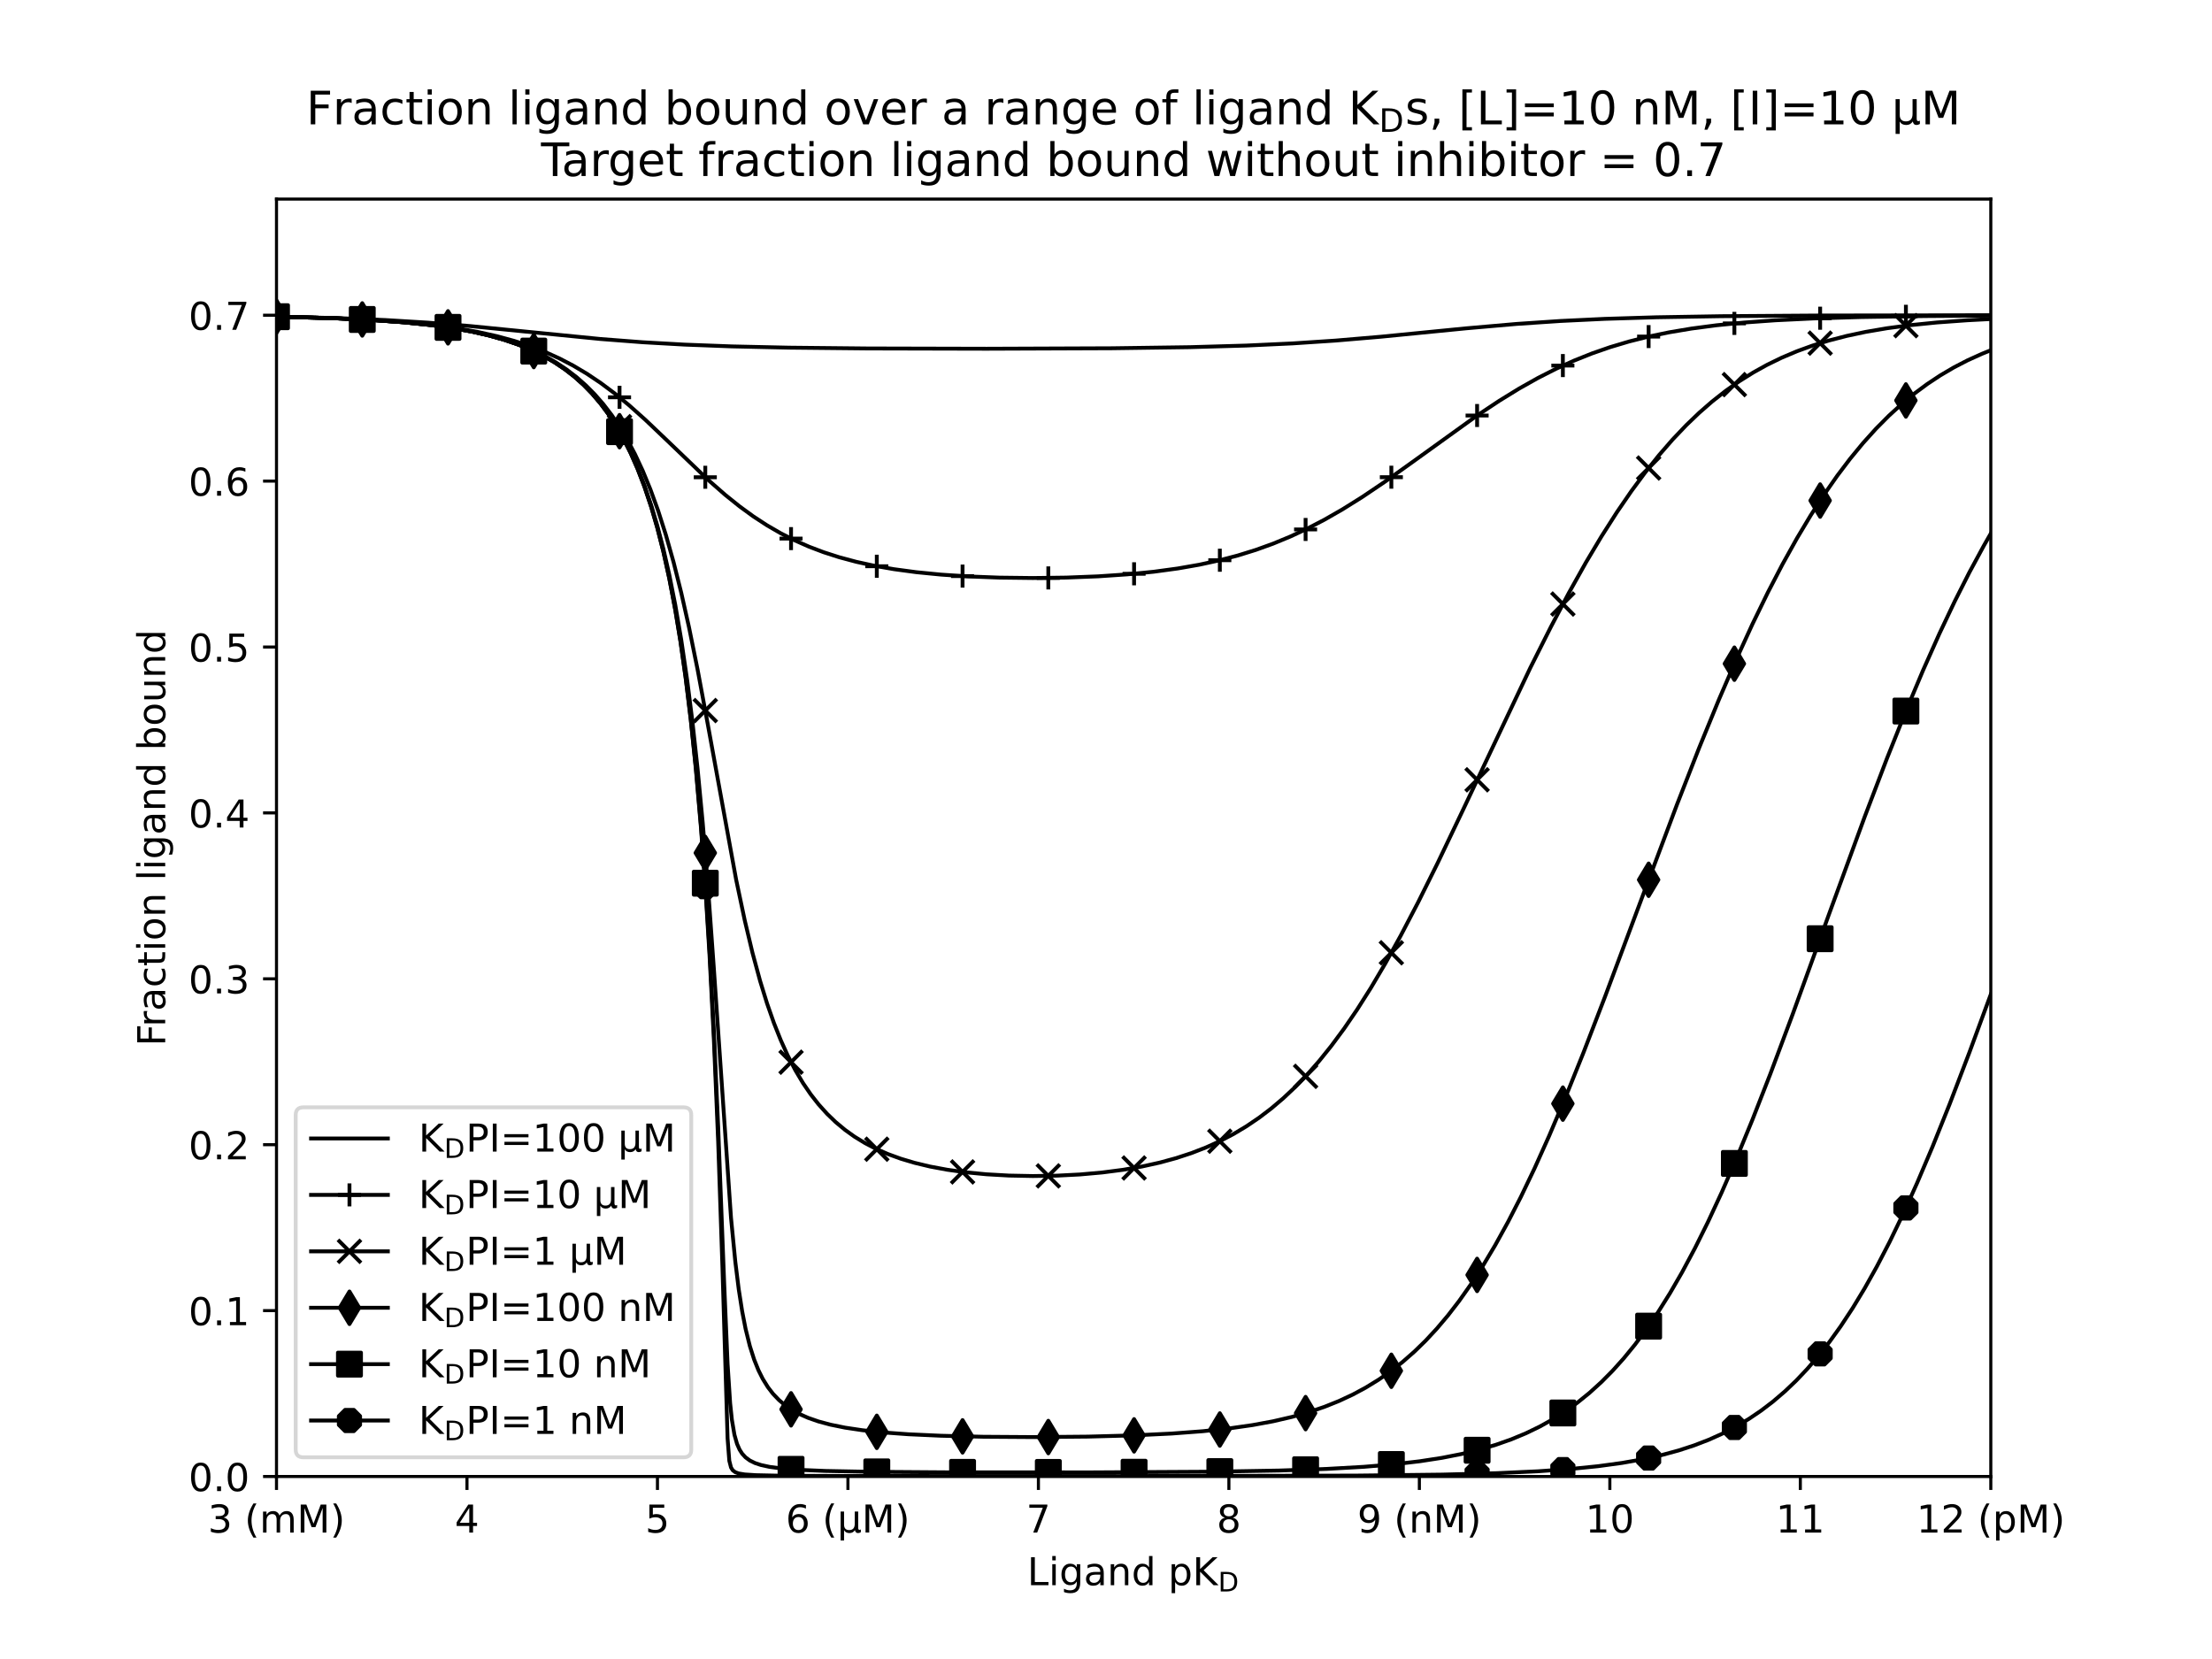 <?xml version="1.0" encoding="utf-8" standalone="no"?>
<!DOCTYPE svg PUBLIC "-//W3C//DTD SVG 1.1//EN"
  "http://www.w3.org/Graphics/SVG/1.1/DTD/svg11.dtd">
<!-- Created with matplotlib (https://matplotlib.org/) -->
<svg height="432pt" version="1.1" viewBox="0 0 576 432" width="576pt" xmlns="http://www.w3.org/2000/svg" xmlns:xlink="http://www.w3.org/1999/xlink">
 <defs>
  <style type="text/css">
*{stroke-linecap:butt;stroke-linejoin:round;}
  </style>
 </defs>
 <g id="figure_1">
  <g id="patch_1">
   <path d="M 0 432 
L 576 432 
L 576 0 
L 0 0 
z
" style="fill:#ffffff;"/>
  </g>
  <g id="axes_1">
   <g id="patch_2">
    <path d="M 72 384.48 
L 518.4 384.48 
L 518.4 51.84 
L 72 51.84 
z
" style="fill:#ffffff;"/>
   </g>
   <g id="matplotlib.axis_1">
    <g id="xtick_1">
     <g id="line2d_1">
      <defs>
       <path d="M 0 0 
L 0 3.5 
" id="mbb4d28fef7" style="stroke:#000000;stroke-width:0.8;"/>
      </defs>
      <g>
       <use style="stroke:#000000;stroke-width:0.8;" x="72" xlink:href="#mbb4d28fef7" y="384.48"/>
      </g>
     </g>
     <g id="text_1">
      <!-- 3 (mM) -->
      <defs>
       <path d="M 40.578 39.312 
Q 47.656 37.797 51.625 33 
Q 55.609 28.219 55.609 21.188 
Q 55.609 10.406 48.188 4.484 
Q 40.766 -1.422 27.094 -1.422 
Q 22.516 -1.422 17.656 -0.516 
Q 12.797 0.391 7.625 2.203 
L 7.625 11.719 
Q 11.719 9.328 16.594 8.109 
Q 21.484 6.891 26.812 6.891 
Q 36.078 6.891 40.938 10.547 
Q 45.797 14.203 45.797 21.188 
Q 45.797 27.641 41.281 31.266 
Q 36.766 34.906 28.719 34.906 
L 20.219 34.906 
L 20.219 43.016 
L 29.109 43.016 
Q 36.375 43.016 40.234 45.922 
Q 44.094 48.828 44.094 54.297 
Q 44.094 59.906 40.109 62.906 
Q 36.141 65.922 28.719 65.922 
Q 24.656 65.922 20.016 65.031 
Q 15.375 64.156 9.812 62.312 
L 9.812 71.094 
Q 15.438 72.656 20.344 73.438 
Q 25.25 74.219 29.594 74.219 
Q 40.828 74.219 47.359 69.109 
Q 53.906 64.016 53.906 55.328 
Q 53.906 49.266 50.438 45.094 
Q 46.969 40.922 40.578 39.312 
z
" id="DejaVuSans-51"/>
       <path id="DejaVuSans-32"/>
       <path d="M 31 75.875 
Q 24.469 64.656 21.281 53.656 
Q 18.109 42.672 18.109 31.391 
Q 18.109 20.125 21.312 9.062 
Q 24.516 -2 31 -13.188 
L 23.188 -13.188 
Q 15.875 -1.703 12.234 9.375 
Q 8.594 20.453 8.594 31.391 
Q 8.594 42.281 12.203 53.312 
Q 15.828 64.359 23.188 75.875 
z
" id="DejaVuSans-40"/>
       <path d="M 52 44.188 
Q 55.375 50.25 60.062 53.125 
Q 64.75 56 71.094 56 
Q 79.641 56 84.281 50.016 
Q 88.922 44.047 88.922 33.016 
L 88.922 0 
L 79.891 0 
L 79.891 32.719 
Q 79.891 40.578 77.094 44.375 
Q 74.312 48.188 68.609 48.188 
Q 61.625 48.188 57.562 43.547 
Q 53.516 38.922 53.516 30.906 
L 53.516 0 
L 44.484 0 
L 44.484 32.719 
Q 44.484 40.625 41.703 44.406 
Q 38.922 48.188 33.109 48.188 
Q 26.219 48.188 22.156 43.531 
Q 18.109 38.875 18.109 30.906 
L 18.109 0 
L 9.078 0 
L 9.078 54.688 
L 18.109 54.688 
L 18.109 46.188 
Q 21.188 51.219 25.484 53.609 
Q 29.781 56 35.688 56 
Q 41.656 56 45.828 52.969 
Q 50 49.953 52 44.188 
z
" id="DejaVuSans-109"/>
       <path d="M 9.812 72.906 
L 24.516 72.906 
L 43.109 23.297 
L 61.812 72.906 
L 76.516 72.906 
L 76.516 0 
L 66.891 0 
L 66.891 64.016 
L 48.094 14.016 
L 38.188 14.016 
L 19.391 64.016 
L 19.391 0 
L 9.812 0 
z
" id="DejaVuSans-77"/>
       <path d="M 8.016 75.875 
L 15.828 75.875 
Q 23.141 64.359 26.781 53.312 
Q 30.422 42.281 30.422 31.391 
Q 30.422 20.453 26.781 9.375 
Q 23.141 -1.703 15.828 -13.188 
L 8.016 -13.188 
Q 14.5 -2 17.703 9.062 
Q 20.906 20.125 20.906 31.391 
Q 20.906 42.672 17.703 53.656 
Q 14.5 64.656 8.016 75.875 
z
" id="DejaVuSans-41"/>
      </defs>
      <g transform="translate(54.144 399.078)scale(0.1 -0.1)">
       <use xlink:href="#DejaVuSans-51"/>
       <use x="63.623" xlink:href="#DejaVuSans-32"/>
       <use x="95.41" xlink:href="#DejaVuSans-40"/>
       <use x="134.424" xlink:href="#DejaVuSans-109"/>
       <use x="231.836" xlink:href="#DejaVuSans-77"/>
       <use x="318.115" xlink:href="#DejaVuSans-41"/>
      </g>
     </g>
    </g>
    <g id="xtick_2">
     <g id="line2d_2">
      <g>
       <use style="stroke:#000000;stroke-width:0.8;" x="121.6" xlink:href="#mbb4d28fef7" y="384.48"/>
      </g>
     </g>
     <g id="text_2">
      <!-- 4 -->
      <defs>
       <path d="M 37.797 64.312 
L 12.891 25.391 
L 37.797 25.391 
z
M 35.203 72.906 
L 47.609 72.906 
L 47.609 25.391 
L 58.016 25.391 
L 58.016 17.188 
L 47.609 17.188 
L 47.609 0 
L 37.797 0 
L 37.797 17.188 
L 4.891 17.188 
L 4.891 26.703 
z
" id="DejaVuSans-52"/>
      </defs>
      <g transform="translate(118.419 399.078)scale(0.1 -0.1)">
       <use xlink:href="#DejaVuSans-52"/>
      </g>
     </g>
    </g>
    <g id="xtick_3">
     <g id="line2d_3">
      <g>
       <use style="stroke:#000000;stroke-width:0.8;" x="171.2" xlink:href="#mbb4d28fef7" y="384.48"/>
      </g>
     </g>
     <g id="text_3">
      <!-- 5 -->
      <defs>
       <path d="M 10.797 72.906 
L 49.516 72.906 
L 49.516 64.594 
L 19.828 64.594 
L 19.828 46.734 
Q 21.969 47.469 24.109 47.828 
Q 26.266 48.188 28.422 48.188 
Q 40.625 48.188 47.75 41.5 
Q 54.891 34.812 54.891 23.391 
Q 54.891 11.625 47.562 5.094 
Q 40.234 -1.422 26.906 -1.422 
Q 22.312 -1.422 17.547 -0.641 
Q 12.797 0.141 7.719 1.703 
L 7.719 11.625 
Q 12.109 9.234 16.797 8.062 
Q 21.484 6.891 26.703 6.891 
Q 35.156 6.891 40.078 11.328 
Q 45.016 15.766 45.016 23.391 
Q 45.016 31 40.078 35.438 
Q 35.156 39.891 26.703 39.891 
Q 22.75 39.891 18.812 39.016 
Q 14.891 38.141 10.797 36.281 
z
" id="DejaVuSans-53"/>
      </defs>
      <g transform="translate(168.019 399.078)scale(0.1 -0.1)">
       <use xlink:href="#DejaVuSans-53"/>
      </g>
     </g>
    </g>
    <g id="xtick_4">
     <g id="line2d_4">
      <g>
       <use style="stroke:#000000;stroke-width:0.8;" x="220.8" xlink:href="#mbb4d28fef7" y="384.48"/>
      </g>
     </g>
     <g id="text_4">
      <!-- 6 ($\mathrm{\mu}$M) -->
      <defs>
       <path d="M 33.016 40.375 
Q 26.375 40.375 22.484 35.828 
Q 18.609 31.297 18.609 23.391 
Q 18.609 15.531 22.484 10.953 
Q 26.375 6.391 33.016 6.391 
Q 39.656 6.391 43.531 10.953 
Q 47.406 15.531 47.406 23.391 
Q 47.406 31.297 43.531 35.828 
Q 39.656 40.375 33.016 40.375 
z
M 52.594 71.297 
L 52.594 62.312 
Q 48.875 64.062 45.094 64.984 
Q 41.312 65.922 37.594 65.922 
Q 27.828 65.922 22.672 59.328 
Q 17.531 52.734 16.797 39.406 
Q 19.672 43.656 24.016 45.922 
Q 28.375 48.188 33.594 48.188 
Q 44.578 48.188 50.953 41.516 
Q 57.328 34.859 57.328 23.391 
Q 57.328 12.156 50.688 5.359 
Q 44.047 -1.422 33.016 -1.422 
Q 20.359 -1.422 13.672 8.266 
Q 6.984 17.969 6.984 36.375 
Q 6.984 53.656 15.188 63.938 
Q 23.391 74.219 37.203 74.219 
Q 40.922 74.219 44.703 73.484 
Q 48.484 72.75 52.594 71.297 
z
" id="DejaVuSans-54"/>
       <path d="M 8.5 -20.797 
L 8.5 54.688 
L 17.484 54.688 
L 17.484 20.703 
Q 17.484 13.625 20.844 10 
Q 24.219 6.391 30.812 6.391 
Q 38.031 6.391 41.672 10.484 
Q 45.312 14.594 45.312 22.797 
L 45.312 54.688 
L 54.297 54.688 
L 54.297 12.594 
Q 54.297 9.672 55.141 8.281 
Q 56 6.891 57.812 6.891 
Q 58.25 6.891 59.031 7.156 
Q 59.812 7.422 61.188 8.016 
L 61.188 0.781 
Q 59.188 -0.344 57.391 -0.875 
Q 55.609 -1.422 53.906 -1.422 
Q 50.531 -1.422 48.531 0.484 
Q 46.531 2.391 45.797 6.297 
Q 43.359 2.438 39.812 0.5 
Q 36.281 -1.422 31.5 -1.422 
Q 26.516 -1.422 23.016 0.484 
Q 19.531 2.391 17.484 6.203 
L 17.484 -20.797 
z
" id="DejaVuSans-956"/>
      </defs>
      <g transform="translate(204.6 399.08)scale(0.1 -0.1)">
       <use transform="translate(0 0.125)" xlink:href="#DejaVuSans-54"/>
       <use transform="translate(63.623 0.125)" xlink:href="#DejaVuSans-32"/>
       <use transform="translate(95.41 0.125)" xlink:href="#DejaVuSans-40"/>
       <use transform="translate(134.424 0.125)" xlink:href="#DejaVuSans-956"/>
       <use transform="translate(198.047 0.125)" xlink:href="#DejaVuSans-77"/>
       <use transform="translate(284.326 0.125)" xlink:href="#DejaVuSans-41"/>
      </g>
     </g>
    </g>
    <g id="xtick_5">
     <g id="line2d_5">
      <g>
       <use style="stroke:#000000;stroke-width:0.8;" x="270.4" xlink:href="#mbb4d28fef7" y="384.48"/>
      </g>
     </g>
     <g id="text_5">
      <!-- 7 -->
      <defs>
       <path d="M 8.203 72.906 
L 55.078 72.906 
L 55.078 68.703 
L 28.609 0 
L 18.312 0 
L 43.219 64.594 
L 8.203 64.594 
z
" id="DejaVuSans-55"/>
      </defs>
      <g transform="translate(267.219 399.078)scale(0.1 -0.1)">
       <use xlink:href="#DejaVuSans-55"/>
      </g>
     </g>
    </g>
    <g id="xtick_6">
     <g id="line2d_6">
      <g>
       <use style="stroke:#000000;stroke-width:0.8;" x="320" xlink:href="#mbb4d28fef7" y="384.48"/>
      </g>
     </g>
     <g id="text_6">
      <!-- 8 -->
      <defs>
       <path d="M 31.781 34.625 
Q 24.75 34.625 20.719 30.859 
Q 16.703 27.094 16.703 20.516 
Q 16.703 13.922 20.719 10.156 
Q 24.75 6.391 31.781 6.391 
Q 38.812 6.391 42.859 10.172 
Q 46.922 13.969 46.922 20.516 
Q 46.922 27.094 42.891 30.859 
Q 38.875 34.625 31.781 34.625 
z
M 21.922 38.812 
Q 15.578 40.375 12.031 44.719 
Q 8.5 49.078 8.5 55.328 
Q 8.5 64.062 14.719 69.141 
Q 20.953 74.219 31.781 74.219 
Q 42.672 74.219 48.875 69.141 
Q 55.078 64.062 55.078 55.328 
Q 55.078 49.078 51.531 44.719 
Q 48 40.375 41.703 38.812 
Q 48.828 37.156 52.797 32.312 
Q 56.781 27.484 56.781 20.516 
Q 56.781 9.906 50.312 4.234 
Q 43.844 -1.422 31.781 -1.422 
Q 19.734 -1.422 13.25 4.234 
Q 6.781 9.906 6.781 20.516 
Q 6.781 27.484 10.781 32.312 
Q 14.797 37.156 21.922 38.812 
z
M 18.312 54.391 
Q 18.312 48.734 21.844 45.562 
Q 25.391 42.391 31.781 42.391 
Q 38.141 42.391 41.719 45.562 
Q 45.312 48.734 45.312 54.391 
Q 45.312 60.062 41.719 63.234 
Q 38.141 66.406 31.781 66.406 
Q 25.391 66.406 21.844 63.234 
Q 18.312 60.062 18.312 54.391 
z
" id="DejaVuSans-56"/>
      </defs>
      <g transform="translate(316.819 399.078)scale(0.1 -0.1)">
       <use xlink:href="#DejaVuSans-56"/>
      </g>
     </g>
    </g>
    <g id="xtick_7">
     <g id="line2d_7">
      <g>
       <use style="stroke:#000000;stroke-width:0.8;" x="369.6" xlink:href="#mbb4d28fef7" y="384.48"/>
      </g>
     </g>
     <g id="text_7">
      <!-- 9 (nM) -->
      <defs>
       <path d="M 10.984 1.516 
L 10.984 10.5 
Q 14.703 8.734 18.5 7.812 
Q 22.312 6.891 25.984 6.891 
Q 35.75 6.891 40.891 13.453 
Q 46.047 20.016 46.781 33.406 
Q 43.953 29.203 39.594 26.953 
Q 35.25 24.703 29.984 24.703 
Q 19.047 24.703 12.672 31.312 
Q 6.297 37.938 6.297 49.422 
Q 6.297 60.641 12.938 67.422 
Q 19.578 74.219 30.609 74.219 
Q 43.266 74.219 49.922 64.516 
Q 56.594 54.828 56.594 36.375 
Q 56.594 19.141 48.406 8.859 
Q 40.234 -1.422 26.422 -1.422 
Q 22.703 -1.422 18.891 -0.688 
Q 15.094 0.047 10.984 1.516 
z
M 30.609 32.422 
Q 37.25 32.422 41.125 36.953 
Q 45.016 41.5 45.016 49.422 
Q 45.016 57.281 41.125 61.844 
Q 37.25 66.406 30.609 66.406 
Q 23.969 66.406 20.094 61.844 
Q 16.219 57.281 16.219 49.422 
Q 16.219 41.5 20.094 36.953 
Q 23.969 32.422 30.609 32.422 
z
" id="DejaVuSans-57"/>
       <path d="M 54.891 33.016 
L 54.891 0 
L 45.906 0 
L 45.906 32.719 
Q 45.906 40.484 42.875 44.328 
Q 39.844 48.188 33.797 48.188 
Q 26.516 48.188 22.312 43.547 
Q 18.109 38.922 18.109 30.906 
L 18.109 0 
L 9.078 0 
L 9.078 54.688 
L 18.109 54.688 
L 18.109 46.188 
Q 21.344 51.125 25.703 53.562 
Q 30.078 56 35.797 56 
Q 45.219 56 50.047 50.172 
Q 54.891 44.344 54.891 33.016 
z
" id="DejaVuSans-110"/>
      </defs>
      <g transform="translate(353.445 399.078)scale(0.1 -0.1)">
       <use xlink:href="#DejaVuSans-57"/>
       <use x="63.623" xlink:href="#DejaVuSans-32"/>
       <use x="95.41" xlink:href="#DejaVuSans-40"/>
       <use x="134.424" xlink:href="#DejaVuSans-110"/>
       <use x="197.803" xlink:href="#DejaVuSans-77"/>
       <use x="284.082" xlink:href="#DejaVuSans-41"/>
      </g>
     </g>
    </g>
    <g id="xtick_8">
     <g id="line2d_8">
      <g>
       <use style="stroke:#000000;stroke-width:0.8;" x="419.2" xlink:href="#mbb4d28fef7" y="384.48"/>
      </g>
     </g>
     <g id="text_8">
      <!-- 10 -->
      <defs>
       <path d="M 12.406 8.297 
L 28.516 8.297 
L 28.516 63.922 
L 10.984 60.406 
L 10.984 69.391 
L 28.422 72.906 
L 38.281 72.906 
L 38.281 8.297 
L 54.391 8.297 
L 54.391 0 
L 12.406 0 
z
" id="DejaVuSans-49"/>
       <path d="M 31.781 66.406 
Q 24.172 66.406 20.328 58.906 
Q 16.5 51.422 16.5 36.375 
Q 16.5 21.391 20.328 13.891 
Q 24.172 6.391 31.781 6.391 
Q 39.453 6.391 43.281 13.891 
Q 47.125 21.391 47.125 36.375 
Q 47.125 51.422 43.281 58.906 
Q 39.453 66.406 31.781 66.406 
z
M 31.781 74.219 
Q 44.047 74.219 50.516 64.516 
Q 56.984 54.828 56.984 36.375 
Q 56.984 17.969 50.516 8.266 
Q 44.047 -1.422 31.781 -1.422 
Q 19.531 -1.422 13.062 8.266 
Q 6.594 17.969 6.594 36.375 
Q 6.594 54.828 13.062 64.516 
Q 19.531 74.219 31.781 74.219 
z
" id="DejaVuSans-48"/>
      </defs>
      <g transform="translate(412.837 399.078)scale(0.1 -0.1)">
       <use xlink:href="#DejaVuSans-49"/>
       <use x="63.623" xlink:href="#DejaVuSans-48"/>
      </g>
     </g>
    </g>
    <g id="xtick_9">
     <g id="line2d_9">
      <g>
       <use style="stroke:#000000;stroke-width:0.8;" x="468.8" xlink:href="#mbb4d28fef7" y="384.48"/>
      </g>
     </g>
     <g id="text_9">
      <!-- 11 -->
      <g transform="translate(462.438 399.078)scale(0.1 -0.1)">
       <use xlink:href="#DejaVuSans-49"/>
       <use x="63.623" xlink:href="#DejaVuSans-49"/>
      </g>
     </g>
    </g>
    <g id="xtick_10">
     <g id="line2d_10">
      <g>
       <use style="stroke:#000000;stroke-width:0.8;" x="518.4" xlink:href="#mbb4d28fef7" y="384.48"/>
      </g>
     </g>
     <g id="text_10">
      <!-- 12 (pM) -->
      <defs>
       <path d="M 19.188 8.297 
L 53.609 8.297 
L 53.609 0 
L 7.328 0 
L 7.328 8.297 
Q 12.938 14.109 22.625 23.891 
Q 32.328 33.688 34.812 36.531 
Q 39.547 41.844 41.422 45.531 
Q 43.312 49.219 43.312 52.781 
Q 43.312 58.594 39.234 62.25 
Q 35.156 65.922 28.609 65.922 
Q 23.969 65.922 18.812 64.312 
Q 13.672 62.703 7.812 59.422 
L 7.812 69.391 
Q 13.766 71.781 18.938 73 
Q 24.125 74.219 28.422 74.219 
Q 39.75 74.219 46.484 68.547 
Q 53.219 62.891 53.219 53.422 
Q 53.219 48.922 51.531 44.891 
Q 49.859 40.875 45.406 35.406 
Q 44.188 33.984 37.641 27.219 
Q 31.109 20.453 19.188 8.297 
z
" id="DejaVuSans-50"/>
       <path d="M 18.109 8.203 
L 18.109 -20.797 
L 9.078 -20.797 
L 9.078 54.688 
L 18.109 54.688 
L 18.109 46.391 
Q 20.953 51.266 25.266 53.625 
Q 29.594 56 35.594 56 
Q 45.562 56 51.781 48.094 
Q 58.016 40.188 58.016 27.297 
Q 58.016 14.406 51.781 6.484 
Q 45.562 -1.422 35.594 -1.422 
Q 29.594 -1.422 25.266 0.953 
Q 20.953 3.328 18.109 8.203 
z
M 48.688 27.297 
Q 48.688 37.203 44.609 42.844 
Q 40.531 48.484 33.406 48.484 
Q 26.266 48.484 22.188 42.844 
Q 18.109 37.203 18.109 27.297 
Q 18.109 17.391 22.188 11.75 
Q 26.266 6.109 33.406 6.109 
Q 40.531 6.109 44.609 11.75 
Q 48.688 17.391 48.688 27.297 
z
" id="DejaVuSans-112"/>
      </defs>
      <g transform="translate(499.059 399.078)scale(0.1 -0.1)">
       <use xlink:href="#DejaVuSans-49"/>
       <use x="63.623" xlink:href="#DejaVuSans-50"/>
       <use x="127.246" xlink:href="#DejaVuSans-32"/>
       <use x="159.033" xlink:href="#DejaVuSans-40"/>
       <use x="198.047" xlink:href="#DejaVuSans-112"/>
       <use x="261.523" xlink:href="#DejaVuSans-77"/>
       <use x="347.803" xlink:href="#DejaVuSans-41"/>
      </g>
     </g>
    </g>
    <g id="text_11">
     <!-- Ligand pK$_\mathrm{D}$ -->
     <defs>
      <path d="M 9.812 72.906 
L 19.672 72.906 
L 19.672 8.297 
L 55.172 8.297 
L 55.172 0 
L 9.812 0 
z
" id="DejaVuSans-76"/>
      <path d="M 9.422 54.688 
L 18.406 54.688 
L 18.406 0 
L 9.422 0 
z
M 9.422 75.984 
L 18.406 75.984 
L 18.406 64.594 
L 9.422 64.594 
z
" id="DejaVuSans-105"/>
      <path d="M 45.406 27.984 
Q 45.406 37.75 41.375 43.109 
Q 37.359 48.484 30.078 48.484 
Q 22.859 48.484 18.828 43.109 
Q 14.797 37.75 14.797 27.984 
Q 14.797 18.266 18.828 12.891 
Q 22.859 7.516 30.078 7.516 
Q 37.359 7.516 41.375 12.891 
Q 45.406 18.266 45.406 27.984 
z
M 54.391 6.781 
Q 54.391 -7.172 48.188 -13.984 
Q 42 -20.797 29.203 -20.797 
Q 24.469 -20.797 20.266 -20.094 
Q 16.062 -19.391 12.109 -17.922 
L 12.109 -9.188 
Q 16.062 -11.328 19.922 -12.344 
Q 23.781 -13.375 27.781 -13.375 
Q 36.625 -13.375 41.016 -8.766 
Q 45.406 -4.156 45.406 5.172 
L 45.406 9.625 
Q 42.625 4.781 38.281 2.391 
Q 33.938 0 27.875 0 
Q 17.828 0 11.672 7.656 
Q 5.516 15.328 5.516 27.984 
Q 5.516 40.672 11.672 48.328 
Q 17.828 56 27.875 56 
Q 33.938 56 38.281 53.609 
Q 42.625 51.219 45.406 46.391 
L 45.406 54.688 
L 54.391 54.688 
z
" id="DejaVuSans-103"/>
      <path d="M 34.281 27.484 
Q 23.391 27.484 19.188 25 
Q 14.984 22.516 14.984 16.5 
Q 14.984 11.719 18.141 8.906 
Q 21.297 6.109 26.703 6.109 
Q 34.188 6.109 38.703 11.406 
Q 43.219 16.703 43.219 25.484 
L 43.219 27.484 
z
M 52.203 31.203 
L 52.203 0 
L 43.219 0 
L 43.219 8.297 
Q 40.141 3.328 35.547 0.953 
Q 30.953 -1.422 24.312 -1.422 
Q 15.922 -1.422 10.953 3.297 
Q 6 8.016 6 15.922 
Q 6 25.141 12.172 29.828 
Q 18.359 34.516 30.609 34.516 
L 43.219 34.516 
L 43.219 35.406 
Q 43.219 41.609 39.141 45 
Q 35.062 48.391 27.688 48.391 
Q 23 48.391 18.547 47.266 
Q 14.109 46.141 10.016 43.891 
L 10.016 52.203 
Q 14.938 54.109 19.578 55.047 
Q 24.219 56 28.609 56 
Q 40.484 56 46.344 49.844 
Q 52.203 43.703 52.203 31.203 
z
" id="DejaVuSans-97"/>
      <path d="M 45.406 46.391 
L 45.406 75.984 
L 54.391 75.984 
L 54.391 0 
L 45.406 0 
L 45.406 8.203 
Q 42.578 3.328 38.25 0.953 
Q 33.938 -1.422 27.875 -1.422 
Q 17.969 -1.422 11.734 6.484 
Q 5.516 14.406 5.516 27.297 
Q 5.516 40.188 11.734 48.094 
Q 17.969 56 27.875 56 
Q 33.938 56 38.25 53.625 
Q 42.578 51.266 45.406 46.391 
z
M 14.797 27.297 
Q 14.797 17.391 18.875 11.75 
Q 22.953 6.109 30.078 6.109 
Q 37.203 6.109 41.297 11.75 
Q 45.406 17.391 45.406 27.297 
Q 45.406 37.203 41.297 42.844 
Q 37.203 48.484 30.078 48.484 
Q 22.953 48.484 18.875 42.844 
Q 14.797 37.203 14.797 27.297 
z
" id="DejaVuSans-100"/>
      <path d="M 9.812 72.906 
L 19.672 72.906 
L 19.672 42.094 
L 52.391 72.906 
L 65.094 72.906 
L 28.906 38.922 
L 67.672 0 
L 54.688 0 
L 19.672 35.109 
L 19.672 0 
L 9.812 0 
z
" id="DejaVuSans-75"/>
      <path d="M 19.672 64.797 
L 19.672 8.109 
L 31.594 8.109 
Q 46.688 8.109 53.688 14.938 
Q 60.688 21.781 60.688 36.531 
Q 60.688 51.172 53.688 57.984 
Q 46.688 64.797 31.594 64.797 
z
M 9.812 72.906 
L 30.078 72.906 
Q 51.266 72.906 61.172 64.094 
Q 71.094 55.281 71.094 36.531 
Q 71.094 17.672 61.125 8.828 
Q 51.172 0 30.078 0 
L 9.812 0 
z
" id="DejaVuSans-68"/>
     </defs>
     <g transform="translate(267.5 412.78)scale(0.1 -0.1)">
      <use transform="translate(0 0.016)" xlink:href="#DejaVuSans-76"/>
      <use transform="translate(55.713 0.016)" xlink:href="#DejaVuSans-105"/>
      <use transform="translate(83.496 0.016)" xlink:href="#DejaVuSans-103"/>
      <use transform="translate(146.973 0.016)" xlink:href="#DejaVuSans-97"/>
      <use transform="translate(208.252 0.016)" xlink:href="#DejaVuSans-110"/>
      <use transform="translate(271.631 0.016)" xlink:href="#DejaVuSans-100"/>
      <use transform="translate(335.107 0.016)" xlink:href="#DejaVuSans-32"/>
      <use transform="translate(366.895 0.016)" xlink:href="#DejaVuSans-112"/>
      <use transform="translate(430.371 0.016)" xlink:href="#DejaVuSans-75"/>
      <use transform="translate(496.904 -16.391)scale(0.7)" xlink:href="#DejaVuSans-68"/>
     </g>
    </g>
   </g>
   <g id="matplotlib.axis_2">
    <g id="ytick_1">
     <g id="line2d_11">
      <defs>
       <path d="M 0 0 
L -3.5 0 
" id="m1446382548" style="stroke:#000000;stroke-width:0.8;"/>
      </defs>
      <g>
       <use style="stroke:#000000;stroke-width:0.8;" x="72" xlink:href="#m1446382548" y="384.48"/>
      </g>
     </g>
     <g id="text_12">
      <!-- 0.0 -->
      <defs>
       <path d="M 10.688 12.406 
L 21 12.406 
L 21 0 
L 10.688 0 
z
" id="DejaVuSans-46"/>
      </defs>
      <g transform="translate(49.097 388.279)scale(0.1 -0.1)">
       <use xlink:href="#DejaVuSans-48"/>
       <use x="63.623" xlink:href="#DejaVuSans-46"/>
       <use x="95.41" xlink:href="#DejaVuSans-48"/>
      </g>
     </g>
    </g>
    <g id="ytick_2">
     <g id="line2d_12">
      <g>
       <use style="stroke:#000000;stroke-width:0.8;" x="72" xlink:href="#m1446382548" y="341.28"/>
      </g>
     </g>
     <g id="text_13">
      <!-- 0.1 -->
      <g transform="translate(49.097 345.079)scale(0.1 -0.1)">
       <use xlink:href="#DejaVuSans-48"/>
       <use x="63.623" xlink:href="#DejaVuSans-46"/>
       <use x="95.41" xlink:href="#DejaVuSans-49"/>
      </g>
     </g>
    </g>
    <g id="ytick_3">
     <g id="line2d_13">
      <g>
       <use style="stroke:#000000;stroke-width:0.8;" x="72" xlink:href="#m1446382548" y="298.08"/>
      </g>
     </g>
     <g id="text_14">
      <!-- 0.2 -->
      <g transform="translate(49.097 301.879)scale(0.1 -0.1)">
       <use xlink:href="#DejaVuSans-48"/>
       <use x="63.623" xlink:href="#DejaVuSans-46"/>
       <use x="95.41" xlink:href="#DejaVuSans-50"/>
      </g>
     </g>
    </g>
    <g id="ytick_4">
     <g id="line2d_14">
      <g>
       <use style="stroke:#000000;stroke-width:0.8;" x="72" xlink:href="#m1446382548" y="254.88"/>
      </g>
     </g>
     <g id="text_15">
      <!-- 0.3 -->
      <g transform="translate(49.097 258.679)scale(0.1 -0.1)">
       <use xlink:href="#DejaVuSans-48"/>
       <use x="63.623" xlink:href="#DejaVuSans-46"/>
       <use x="95.41" xlink:href="#DejaVuSans-51"/>
      </g>
     </g>
    </g>
    <g id="ytick_5">
     <g id="line2d_15">
      <g>
       <use style="stroke:#000000;stroke-width:0.8;" x="72" xlink:href="#m1446382548" y="211.68"/>
      </g>
     </g>
     <g id="text_16">
      <!-- 0.4 -->
      <g transform="translate(49.097 215.479)scale(0.1 -0.1)">
       <use xlink:href="#DejaVuSans-48"/>
       <use x="63.623" xlink:href="#DejaVuSans-46"/>
       <use x="95.41" xlink:href="#DejaVuSans-52"/>
      </g>
     </g>
    </g>
    <g id="ytick_6">
     <g id="line2d_16">
      <g>
       <use style="stroke:#000000;stroke-width:0.8;" x="72" xlink:href="#m1446382548" y="168.48"/>
      </g>
     </g>
     <g id="text_17">
      <!-- 0.5 -->
      <g transform="translate(49.097 172.279)scale(0.1 -0.1)">
       <use xlink:href="#DejaVuSans-48"/>
       <use x="63.623" xlink:href="#DejaVuSans-46"/>
       <use x="95.41" xlink:href="#DejaVuSans-53"/>
      </g>
     </g>
    </g>
    <g id="ytick_7">
     <g id="line2d_17">
      <g>
       <use style="stroke:#000000;stroke-width:0.8;" x="72" xlink:href="#m1446382548" y="125.28"/>
      </g>
     </g>
     <g id="text_18">
      <!-- 0.6 -->
      <g transform="translate(49.097 129.079)scale(0.1 -0.1)">
       <use xlink:href="#DejaVuSans-48"/>
       <use x="63.623" xlink:href="#DejaVuSans-46"/>
       <use x="95.41" xlink:href="#DejaVuSans-54"/>
      </g>
     </g>
    </g>
    <g id="ytick_8">
     <g id="line2d_18">
      <g>
       <use style="stroke:#000000;stroke-width:0.8;" x="72" xlink:href="#m1446382548" y="82.08"/>
      </g>
     </g>
     <g id="text_19">
      <!-- 0.7 -->
      <g transform="translate(49.097 85.879)scale(0.1 -0.1)">
       <use xlink:href="#DejaVuSans-48"/>
       <use x="63.623" xlink:href="#DejaVuSans-46"/>
       <use x="95.41" xlink:href="#DejaVuSans-55"/>
      </g>
     </g>
    </g>
    <g id="text_20">
     <!-- Fraction ligand bound -->
     <defs>
      <path d="M 9.812 72.906 
L 51.703 72.906 
L 51.703 64.594 
L 19.672 64.594 
L 19.672 43.109 
L 48.578 43.109 
L 48.578 34.812 
L 19.672 34.812 
L 19.672 0 
L 9.812 0 
z
" id="DejaVuSans-70"/>
      <path d="M 41.109 46.297 
Q 39.594 47.172 37.812 47.578 
Q 36.031 48 33.891 48 
Q 26.266 48 22.188 43.047 
Q 18.109 38.094 18.109 28.812 
L 18.109 0 
L 9.078 0 
L 9.078 54.688 
L 18.109 54.688 
L 18.109 46.188 
Q 20.953 51.172 25.484 53.578 
Q 30.031 56 36.531 56 
Q 37.453 56 38.578 55.875 
Q 39.703 55.766 41.062 55.516 
z
" id="DejaVuSans-114"/>
      <path d="M 48.781 52.594 
L 48.781 44.188 
Q 44.969 46.297 41.141 47.344 
Q 37.312 48.391 33.406 48.391 
Q 24.656 48.391 19.812 42.844 
Q 14.984 37.312 14.984 27.297 
Q 14.984 17.281 19.812 11.734 
Q 24.656 6.203 33.406 6.203 
Q 37.312 6.203 41.141 7.25 
Q 44.969 8.297 48.781 10.406 
L 48.781 2.094 
Q 45.016 0.344 40.984 -0.531 
Q 36.969 -1.422 32.422 -1.422 
Q 20.062 -1.422 12.781 6.344 
Q 5.516 14.109 5.516 27.297 
Q 5.516 40.672 12.859 48.328 
Q 20.219 56 33.016 56 
Q 37.156 56 41.109 55.141 
Q 45.062 54.297 48.781 52.594 
z
" id="DejaVuSans-99"/>
      <path d="M 18.312 70.219 
L 18.312 54.688 
L 36.812 54.688 
L 36.812 47.703 
L 18.312 47.703 
L 18.312 18.016 
Q 18.312 11.328 20.141 9.422 
Q 21.969 7.516 27.594 7.516 
L 36.812 7.516 
L 36.812 0 
L 27.594 0 
Q 17.188 0 13.234 3.875 
Q 9.281 7.766 9.281 18.016 
L 9.281 47.703 
L 2.688 47.703 
L 2.688 54.688 
L 9.281 54.688 
L 9.281 70.219 
z
" id="DejaVuSans-116"/>
      <path d="M 30.609 48.391 
Q 23.391 48.391 19.188 42.75 
Q 14.984 37.109 14.984 27.297 
Q 14.984 17.484 19.156 11.844 
Q 23.344 6.203 30.609 6.203 
Q 37.797 6.203 41.984 11.859 
Q 46.188 17.531 46.188 27.297 
Q 46.188 37.016 41.984 42.703 
Q 37.797 48.391 30.609 48.391 
z
M 30.609 56 
Q 42.328 56 49.016 48.375 
Q 55.719 40.766 55.719 27.297 
Q 55.719 13.875 49.016 6.219 
Q 42.328 -1.422 30.609 -1.422 
Q 18.844 -1.422 12.172 6.219 
Q 5.516 13.875 5.516 27.297 
Q 5.516 40.766 12.172 48.375 
Q 18.844 56 30.609 56 
z
" id="DejaVuSans-111"/>
      <path d="M 9.422 75.984 
L 18.406 75.984 
L 18.406 0 
L 9.422 0 
z
" id="DejaVuSans-108"/>
      <path d="M 48.688 27.297 
Q 48.688 37.203 44.609 42.844 
Q 40.531 48.484 33.406 48.484 
Q 26.266 48.484 22.188 42.844 
Q 18.109 37.203 18.109 27.297 
Q 18.109 17.391 22.188 11.75 
Q 26.266 6.109 33.406 6.109 
Q 40.531 6.109 44.609 11.75 
Q 48.688 17.391 48.688 27.297 
z
M 18.109 46.391 
Q 20.953 51.266 25.266 53.625 
Q 29.594 56 35.594 56 
Q 45.562 56 51.781 48.094 
Q 58.016 40.188 58.016 27.297 
Q 58.016 14.406 51.781 6.484 
Q 45.562 -1.422 35.594 -1.422 
Q 29.594 -1.422 25.266 0.953 
Q 20.953 3.328 18.109 8.203 
L 18.109 0 
L 9.078 0 
L 9.078 75.984 
L 18.109 75.984 
z
" id="DejaVuSans-98"/>
      <path d="M 8.5 21.578 
L 8.5 54.688 
L 17.484 54.688 
L 17.484 21.922 
Q 17.484 14.156 20.5 10.266 
Q 23.531 6.391 29.594 6.391 
Q 36.859 6.391 41.078 11.031 
Q 45.312 15.672 45.312 23.688 
L 45.312 54.688 
L 54.297 54.688 
L 54.297 0 
L 45.312 0 
L 45.312 8.406 
Q 42.047 3.422 37.719 1 
Q 33.406 -1.422 27.688 -1.422 
Q 18.266 -1.422 13.375 4.438 
Q 8.5 10.297 8.5 21.578 
z
M 31.109 56 
z
" id="DejaVuSans-117"/>
     </defs>
     <g transform="translate(43.017 272.402)rotate(-90)scale(0.1 -0.1)">
      <use xlink:href="#DejaVuSans-70"/>
      <use x="50.27" xlink:href="#DejaVuSans-114"/>
      <use x="91.383" xlink:href="#DejaVuSans-97"/>
      <use x="152.662" xlink:href="#DejaVuSans-99"/>
      <use x="207.643" xlink:href="#DejaVuSans-116"/>
      <use x="246.852" xlink:href="#DejaVuSans-105"/>
      <use x="274.635" xlink:href="#DejaVuSans-111"/>
      <use x="335.816" xlink:href="#DejaVuSans-110"/>
      <use x="399.195" xlink:href="#DejaVuSans-32"/>
      <use x="430.982" xlink:href="#DejaVuSans-108"/>
      <use x="458.766" xlink:href="#DejaVuSans-105"/>
      <use x="486.549" xlink:href="#DejaVuSans-103"/>
      <use x="550.025" xlink:href="#DejaVuSans-97"/>
      <use x="611.305" xlink:href="#DejaVuSans-110"/>
      <use x="674.684" xlink:href="#DejaVuSans-100"/>
      <use x="738.16" xlink:href="#DejaVuSans-32"/>
      <use x="769.947" xlink:href="#DejaVuSans-98"/>
      <use x="833.424" xlink:href="#DejaVuSans-111"/>
      <use x="894.605" xlink:href="#DejaVuSans-117"/>
      <use x="957.984" xlink:href="#DejaVuSans-110"/>
      <use x="1021.363" xlink:href="#DejaVuSans-100"/>
     </g>
    </g>
   </g>
   <g id="line2d_19">
    <path clip-path="url(#pb2d2658a6f)" d="M 72 82.454 
L 87.855 82.829 
L 100.361 83.34 
L 111.526 84.02 
L 122.468 84.913 
L 136.09 86.265 
L 156.412 88.279 
L 167.354 89.121 
L 178.296 89.738 
L 190.578 90.201 
L 205.54 90.529 
L 225.862 90.736 
L 256.902 90.81 
L 289.506 90.686 
L 309.827 90.402 
L 324.565 89.981 
L 336.624 89.421 
L 347.79 88.684 
L 359.625 87.677 
L 381.733 85.5 
L 394.909 84.351 
L 406.298 83.584 
L 417.91 83.028 
L 431.308 82.617 
L 448.28 82.333 
L 473.068 82.162 
L 518.4 82.09 
L 518.4 82.09 
" style="fill:none;stroke:#000000;stroke-linecap:square;"/>
   </g>
   <g id="line2d_20">
    <path clip-path="url(#pb2d2658a6f)" d="M 72 82.468 
L 86.515 82.841 
L 97.234 83.329 
L 105.72 83.928 
L 112.866 84.648 
L 119.119 85.501 
L 124.478 86.449 
L 129.391 87.541 
L 133.857 88.758 
L 138.1 90.152 
L 141.897 91.626 
L 145.693 93.344 
L 149.266 95.207 
L 152.839 97.328 
L 156.412 99.721 
L 159.985 102.387 
L 163.781 105.504 
L 168.024 109.291 
L 173.383 114.392 
L 184.549 125.096 
L 188.792 128.815 
L 192.588 131.864 
L 196.161 134.466 
L 199.734 136.798 
L 203.307 138.866 
L 206.88 140.683 
L 210.677 142.359 
L 214.473 143.798 
L 218.492 145.093 
L 222.959 146.291 
L 227.648 147.318 
L 232.784 148.215 
L 238.59 148.995 
L 245.067 149.63 
L 252.213 150.104 
L 260.252 150.409 
L 268.961 150.514 
L 277.67 150.4 
L 285.933 150.078 
L 293.525 149.566 
L 300.448 148.876 
L 306.701 148.027 
L 312.283 147.05 
L 317.42 145.934 
L 322.332 144.646 
L 327.022 143.189 
L 331.488 141.578 
L 335.954 139.734 
L 340.421 137.651 
L 344.887 135.327 
L 349.576 132.638 
L 354.713 129.426 
L 360.519 125.514 
L 367.888 120.255 
L 384.636 108.197 
L 390.442 104.34 
L 395.579 101.181 
L 400.491 98.419 
L 405.181 96.036 
L 409.871 93.909 
L 414.56 92.034 
L 419.25 90.403 
L 424.162 88.936 
L 429.299 87.645 
L 434.658 86.532 
L 440.464 85.556 
L 446.94 84.703 
L 454.086 83.993 
L 462.349 83.401 
L 472.174 82.926 
L 484.68 82.557 
L 501.428 82.301 
L 518.4 82.181 
L 518.4 82.181 
" style="fill:none;stroke:#000000;stroke-linecap:square;"/>
    <defs>
     <path d="M -3 0 
L 3 0 
M 0 3 
L 0 -3 
" id="mc0a762f7cc" style="stroke:#000000;"/>
    </defs>
    <g clip-path="url(#pb2d2658a6f)">
     <use style="stroke:#000000;" x="72" xlink:href="#mc0a762f7cc" y="82.468"/>
     <use style="stroke:#000000;" x="94.331" xlink:href="#mc0a762f7cc" y="83.172"/>
     <use style="stroke:#000000;" x="116.662" xlink:href="#mc0a762f7cc" y="85.137"/>
     <use style="stroke:#000000;" x="138.993" xlink:href="#mc0a762f7cc" y="90.479"/>
     <use style="stroke:#000000;" x="161.325" xlink:href="#mc0a762f7cc" y="103.455"/>
     <use style="stroke:#000000;" x="183.656" xlink:href="#mc0a762f7cc" y="124.277"/>
     <use style="stroke:#000000;" x="205.987" xlink:href="#mc0a762f7cc" y="140.251"/>
     <use style="stroke:#000000;" x="228.318" xlink:href="#mc0a762f7cc" y="147.448"/>
     <use style="stroke:#000000;" x="250.649" xlink:href="#mc0a762f7cc" y="150.018"/>
     <use style="stroke:#000000;" x="272.98" xlink:href="#mc0a762f7cc" y="150.489"/>
     <use style="stroke:#000000;" x="295.312" xlink:href="#mc0a762f7cc" y="149.41"/>
     <use style="stroke:#000000;" x="317.643" xlink:href="#mc0a762f7cc" y="145.881"/>
     <use style="stroke:#000000;" x="339.974" xlink:href="#mc0a762f7cc" y="137.87"/>
     <use style="stroke:#000000;" x="362.305" xlink:href="#mc0a762f7cc" y="124.263"/>
     <use style="stroke:#000000;" x="384.636" xlink:href="#mc0a762f7cc" y="108.197"/>
     <use style="stroke:#000000;" x="406.967" xlink:href="#mc0a762f7cc" y="95.196"/>
     <use style="stroke:#000000;" x="429.299" xlink:href="#mc0a762f7cc" y="87.645"/>
     <use style="stroke:#000000;" x="451.63" xlink:href="#mc0a762f7cc" y="84.213"/>
     <use style="stroke:#000000;" x="473.961" xlink:href="#mc0a762f7cc" y="82.86"/>
     <use style="stroke:#000000;" x="496.292" xlink:href="#mc0a762f7cc" y="82.36"/>
    </g>
   </g>
   <g id="line2d_21">
    <path clip-path="url(#pb2d2658a6f)" d="M 72 82.47 
L 86.292 82.839 
L 96.788 83.319 
L 105.273 83.924 
L 112.196 84.635 
L 118.002 85.443 
L 123.138 86.373 
L 127.605 87.397 
L 131.624 88.533 
L 135.421 89.839 
L 138.77 91.22 
L 141.897 92.744 
L 144.8 94.403 
L 147.479 96.179 
L 150.159 98.233 
L 152.616 100.404 
L 154.849 102.655 
L 157.082 105.213 
L 159.315 108.127 
L 161.325 111.1 
L 163.334 114.458 
L 165.344 118.255 
L 167.354 122.558 
L 169.364 127.438 
L 171.374 132.979 
L 173.383 139.264 
L 175.393 146.377 
L 177.403 154.389 
L 179.413 163.333 
L 181.646 174.326 
L 184.326 188.72 
L 191.695 229.089 
L 193.928 239.65 
L 195.938 248.084 
L 197.948 255.497 
L 199.734 261.28 
L 201.521 266.375 
L 203.307 270.857 
L 205.094 274.8 
L 207.104 278.678 
L 209.113 282.047 
L 211.123 284.983 
L 213.133 287.549 
L 215.366 290.031 
L 217.599 292.182 
L 220.056 294.226 
L 222.512 295.985 
L 225.192 297.63 
L 228.095 299.144 
L 231.221 300.512 
L 234.571 301.731 
L 238.144 302.797 
L 242.163 303.761 
L 246.63 304.593 
L 251.543 305.273 
L 256.902 305.785 
L 262.708 306.113 
L 268.961 306.237 
L 275.214 306.137 
L 281.243 305.826 
L 287.049 305.309 
L 292.409 304.616 
L 297.321 303.766 
L 302.011 302.731 
L 306.254 301.574 
L 310.274 300.254 
L 314.07 298.778 
L 317.643 297.159 
L 321.216 295.29 
L 324.565 293.286 
L 327.915 291.014 
L 331.042 288.632 
L 334.168 285.978 
L 337.294 283.036 
L 340.421 279.791 
L 343.547 276.231 
L 346.673 272.346 
L 350.023 267.82 
L 353.373 262.918 
L 356.946 257.284 
L 360.742 250.859 
L 364.762 243.603 
L 369.228 235.057 
L 374.364 224.72 
L 380.84 211.154 
L 398.482 173.912 
L 403.841 163.252 
L 408.531 154.388 
L 412.997 146.42 
L 417.017 139.684 
L 421.036 133.385 
L 424.832 127.852 
L 428.405 123.02 
L 431.978 118.552 
L 435.551 114.445 
L 439.124 110.691 
L 442.474 107.482 
L 445.824 104.563 
L 449.397 101.752 
L 452.97 99.237 
L 456.543 96.998 
L 460.116 95.014 
L 463.912 93.162 
L 467.932 91.461 
L 471.951 90 
L 476.194 88.686 
L 480.884 87.471 
L 485.796 86.426 
L 491.379 85.472 
L 497.409 84.669 
L 504.331 83.973 
L 512.371 83.393 
L 518.4 83.076 
L 518.4 83.076 
" style="fill:none;stroke:#000000;stroke-linecap:square;"/>
    <defs>
     <path d="M -3 3 
L 3 -3 
M -3 -3 
L 3 3 
" id="mfbe85b97f3" style="stroke:#000000;"/>
    </defs>
    <g clip-path="url(#pb2d2658a6f)">
     <use style="stroke:#000000;" x="72" xlink:href="#mfbe85b97f3" y="82.47"/>
     <use style="stroke:#000000;" x="94.331" xlink:href="#mfbe85b97f3" y="83.184"/>
     <use style="stroke:#000000;" x="116.662" xlink:href="#mfbe85b97f3" y="85.236"/>
     <use style="stroke:#000000;" x="138.993" xlink:href="#mfbe85b97f3" y="91.321"/>
     <use style="stroke:#000000;" x="161.325" xlink:href="#mfbe85b97f3" y="111.1"/>
     <use style="stroke:#000000;" x="183.656" xlink:href="#mfbe85b97f3" y="185.026"/>
     <use style="stroke:#000000;" x="205.987" xlink:href="#mfbe85b97f3" y="276.592"/>
     <use style="stroke:#000000;" x="228.318" xlink:href="#mfbe85b97f3" y="299.25"/>
     <use style="stroke:#000000;" x="250.649" xlink:href="#mfbe85b97f3" y="305.166"/>
     <use style="stroke:#000000;" x="272.98" xlink:href="#mfbe85b97f3" y="306.198"/>
     <use style="stroke:#000000;" x="295.312" xlink:href="#mfbe85b97f3" y="304.141"/>
     <use style="stroke:#000000;" x="317.643" xlink:href="#mfbe85b97f3" y="297.159"/>
     <use style="stroke:#000000;" x="339.974" xlink:href="#mfbe85b97f3" y="280.274"/>
     <use style="stroke:#000000;" x="362.305" xlink:href="#mfbe85b97f3" y="248.09"/>
     <use style="stroke:#000000;" x="384.636" xlink:href="#mfbe85b97f3" y="203.058"/>
     <use style="stroke:#000000;" x="406.967" xlink:href="#mfbe85b97f3" y="157.289"/>
     <use style="stroke:#000000;" x="429.299" xlink:href="#mfbe85b97f3" y="121.869"/>
     <use style="stroke:#000000;" x="451.63" xlink:href="#mfbe85b97f3" y="100.147"/>
     <use style="stroke:#000000;" x="473.961" xlink:href="#mfbe85b97f3" y="89.35"/>
     <use style="stroke:#000000;" x="496.292" xlink:href="#mfbe85b97f3" y="84.802"/>
    </g>
   </g>
   <g id="line2d_22">
    <path clip-path="url(#pb2d2658a6f)" d="M 72 82.47 
L 86.292 82.839 
L 96.788 83.32 
L 105.05 83.908 
L 111.973 84.615 
L 117.779 85.419 
L 122.915 86.347 
L 127.381 87.369 
L 131.401 88.507 
L 134.974 89.734 
L 138.324 91.11 
L 141.45 92.633 
L 144.353 94.297 
L 147.033 96.087 
L 149.489 97.982 
L 151.946 100.165 
L 154.179 102.444 
L 156.412 105.054 
L 158.422 107.735 
L 160.431 110.785 
L 162.441 114.27 
L 164.228 117.798 
L 166.014 121.804 
L 167.801 126.373 
L 169.587 131.612 
L 171.15 136.85 
L 172.714 142.815 
L 174.277 149.646 
L 175.84 157.517 
L 177.403 166.644 
L 178.966 177.301 
L 180.306 187.906 
L 181.646 200.132 
L 182.986 214.25 
L 184.326 230.497 
L 185.889 252.211 
L 190.355 317.139 
L 191.472 328.547 
L 192.365 335.725 
L 193.258 341.456 
L 194.151 346.038 
L 195.268 350.542 
L 196.385 354.043 
L 197.501 356.816 
L 198.618 359.052 
L 199.958 361.212 
L 201.297 362.949 
L 202.861 364.582 
L 204.424 365.901 
L 206.21 367.124 
L 208.22 368.23 
L 210.453 369.213 
L 213.133 370.144 
L 216.259 370.984 
L 220.056 371.755 
L 224.522 372.422 
L 229.881 372.994 
L 236.581 373.48 
L 245.067 373.865 
L 256.009 374.126 
L 269.408 374.215 
L 283.253 374.09 
L 295.312 373.768 
L 305.137 373.291 
L 313.177 372.688 
L 320.099 371.953 
L 326.129 371.092 
L 331.488 370.104 
L 336.401 368.968 
L 340.867 367.701 
L 344.887 366.334 
L 348.683 364.811 
L 352.256 363.143 
L 355.606 361.343 
L 358.955 359.288 
L 362.082 357.114 
L 365.208 354.669 
L 368.335 351.929 
L 371.238 349.099 
L 374.141 345.975 
L 377.044 342.541 
L 379.947 338.781 
L 383.073 334.354 
L 386.2 329.523 
L 389.326 324.283 
L 392.676 318.214 
L 396.025 311.681 
L 399.598 304.222 
L 403.394 295.777 
L 407.637 285.768 
L 412.327 274.112 
L 417.91 259.62 
L 426.619 236.302 
L 436.668 209.537 
L 442.474 194.685 
L 447.61 182.153 
L 452.076 171.819 
L 456.319 162.546 
L 460.339 154.288 
L 464.135 146.979 
L 467.932 140.159 
L 471.505 134.192 
L 475.078 128.661 
L 478.427 123.867 
L 481.777 119.444 
L 485.127 115.382 
L 488.476 111.669 
L 491.826 108.29 
L 495.176 105.228 
L 498.525 102.466 
L 501.875 99.985 
L 505.225 97.767 
L 508.798 95.666 
L 512.371 93.818 
L 516.167 92.103 
L 518.4 91.203 
L 518.4 91.203 
" style="fill:none;stroke:#000000;stroke-linecap:square;"/>
    <defs>
     <path d="M 0 4.243 
L 2.546 0 
L 0 -4.243 
L -2.546 0 
z
" id="m7498b6de38" style="stroke:#000000;stroke-linejoin:miter;"/>
    </defs>
    <g clip-path="url(#pb2d2658a6f)">
     <use style="stroke:#000000;stroke-linejoin:miter;" x="72" xlink:href="#m7498b6de38" y="82.47"/>
     <use style="stroke:#000000;stroke-linejoin:miter;" x="94.331" xlink:href="#m7498b6de38" y="83.186"/>
     <use style="stroke:#000000;stroke-linejoin:miter;" x="116.662" xlink:href="#m7498b6de38" y="85.246"/>
     <use style="stroke:#000000;stroke-linejoin:miter;" x="138.993" xlink:href="#m7498b6de38" y="91.416"/>
     <use style="stroke:#000000;stroke-linejoin:miter;" x="161.325" xlink:href="#m7498b6de38" y="112.276"/>
     <use style="stroke:#000000;stroke-linejoin:miter;" x="183.656" xlink:href="#m7498b6de38" y="222.096"/>
     <use style="stroke:#000000;stroke-linejoin:miter;" x="205.987" xlink:href="#m7498b6de38" y="366.985"/>
     <use style="stroke:#000000;stroke-linejoin:miter;" x="228.318" xlink:href="#m7498b6de38" y="372.848"/>
     <use style="stroke:#000000;stroke-linejoin:miter;" x="250.649" xlink:href="#m7498b6de38" y="374.024"/>
     <use style="stroke:#000000;stroke-linejoin:miter;" x="272.98" xlink:href="#m7498b6de38" y="374.204"/>
     <use style="stroke:#000000;stroke-linejoin:miter;" x="295.312" xlink:href="#m7498b6de38" y="373.768"/>
     <use style="stroke:#000000;stroke-linejoin:miter;" x="317.643" xlink:href="#m7498b6de38" y="372.241"/>
     <use style="stroke:#000000;stroke-linejoin:miter;" x="339.974" xlink:href="#m7498b6de38" y="367.974"/>
     <use style="stroke:#000000;stroke-linejoin:miter;" x="362.305" xlink:href="#m7498b6de38" y="356.949"/>
     <use style="stroke:#000000;stroke-linejoin:miter;" x="384.636" xlink:href="#m7498b6de38" y="331.99"/>
     <use style="stroke:#000000;stroke-linejoin:miter;" x="406.967" xlink:href="#m7498b6de38" y="287.385"/>
     <use style="stroke:#000000;stroke-linejoin:miter;" x="429.299" xlink:href="#m7498b6de38" y="229.092"/>
     <use style="stroke:#000000;stroke-linejoin:miter;" x="451.63" xlink:href="#m7498b6de38" y="172.827"/>
     <use style="stroke:#000000;stroke-linejoin:miter;" x="473.961" xlink:href="#m7498b6de38" y="130.342"/>
     <use style="stroke:#000000;stroke-linejoin:miter;" x="496.292" xlink:href="#m7498b6de38" y="104.275"/>
    </g>
   </g>
   <g id="line2d_23">
    <path clip-path="url(#pb2d2658a6f)" d="M 72 82.47 
L 86.292 82.839 
L 96.788 83.321 
L 105.05 83.909 
L 111.973 84.615 
L 117.779 85.42 
L 122.915 86.349 
L 127.381 87.372 
L 131.401 88.512 
L 134.974 89.74 
L 138.324 91.119 
L 141.45 92.646 
L 144.353 94.314 
L 147.033 96.109 
L 149.489 98.012 
L 151.946 100.205 
L 154.179 102.496 
L 156.412 105.121 
L 158.422 107.82 
L 160.431 110.896 
L 162.441 114.415 
L 164.228 117.982 
L 166.014 122.041 
L 167.801 126.681 
L 169.587 132.017 
L 171.15 137.371 
L 172.714 143.495 
L 174.277 150.545 
L 175.84 158.725 
L 177.18 166.835 
L 178.52 176.188 
L 179.86 187.067 
L 181.199 199.845 
L 182.539 215.022 
L 183.656 229.983 
L 184.772 247.587 
L 185.889 268.468 
L 187.006 293.286 
L 188.569 334.005 
L 189.462 355.147 
L 190.132 365.422 
L 190.578 369.664 
L 191.248 373.617 
L 191.918 375.97 
L 192.588 377.487 
L 193.258 378.533 
L 194.151 379.502 
L 195.268 380.319 
L 196.608 380.975 
L 198.171 381.49 
L 200.404 381.974 
L 203.531 382.393 
L 207.997 382.741 
L 214.919 383.029 
L 226.085 383.246 
L 246.183 383.387 
L 284.146 383.405 
L 315.186 383.232 
L 333.051 382.925 
L 345.557 382.496 
L 355.159 381.953 
L 362.975 381.296 
L 369.674 380.514 
L 375.481 379.619 
L 380.617 378.609 
L 385.306 377.465 
L 389.549 376.21 
L 393.569 374.791 
L 397.365 373.212 
L 400.938 371.482 
L 404.288 369.617 
L 407.637 367.487 
L 410.764 365.236 
L 413.89 362.704 
L 417.017 359.867 
L 419.92 356.938 
L 422.823 353.707 
L 425.726 350.155 
L 428.629 346.269 
L 431.755 341.694 
L 434.881 336.704 
L 438.008 331.294 
L 441.357 325.03 
L 444.707 318.293 
L 448.28 310.603 
L 452.076 301.902 
L 456.319 291.595 
L 461.009 279.6 
L 466.815 264.091 
L 476.194 238.267 
L 485.573 212.661 
L 491.379 197.444 
L 496.292 185.156 
L 500.758 174.552 
L 505.001 165.035 
L 509.021 156.557 
L 512.817 149.052 
L 516.614 142.047 
L 518.4 138.925 
L 518.4 138.925 
" style="fill:none;stroke:#000000;stroke-linecap:square;"/>
    <defs>
     <path d="M -3 3 
L 3 3 
L 3 -3 
L -3 -3 
z
" id="ma54c1b38d2" style="stroke:#000000;stroke-linejoin:miter;"/>
    </defs>
    <g clip-path="url(#pb2d2658a6f)">
     <use style="stroke:#000000;stroke-linejoin:miter;" x="72" xlink:href="#ma54c1b38d2" y="82.47"/>
     <use style="stroke:#000000;stroke-linejoin:miter;" x="94.331" xlink:href="#ma54c1b38d2" y="83.186"/>
     <use style="stroke:#000000;stroke-linejoin:miter;" x="116.662" xlink:href="#ma54c1b38d2" y="85.247"/>
     <use style="stroke:#000000;stroke-linejoin:miter;" x="138.993" xlink:href="#ma54c1b38d2" y="91.425"/>
     <use style="stroke:#000000;stroke-linejoin:miter;" x="161.325" xlink:href="#ma54c1b38d2" y="112.4"/>
     <use style="stroke:#000000;stroke-linejoin:miter;" x="183.656" xlink:href="#ma54c1b38d2" y="229.983"/>
     <use style="stroke:#000000;stroke-linejoin:miter;" x="205.987" xlink:href="#ma54c1b38d2" y="382.608"/>
     <use style="stroke:#000000;stroke-linejoin:miter;" x="228.318" xlink:href="#ma54c1b38d2" y="383.272"/>
     <use style="stroke:#000000;stroke-linejoin:miter;" x="250.649" xlink:href="#ma54c1b38d2" y="383.4"/>
     <use style="stroke:#000000;stroke-linejoin:miter;" x="272.98" xlink:href="#ma54c1b38d2" y="383.419"/>
     <use style="stroke:#000000;stroke-linejoin:miter;" x="295.312" xlink:href="#ma54c1b38d2" y="383.371"/>
     <use style="stroke:#000000;stroke-linejoin:miter;" x="317.643" xlink:href="#ma54c1b38d2" y="383.203"/>
     <use style="stroke:#000000;stroke-linejoin:miter;" x="339.974" xlink:href="#ma54c1b38d2" y="382.718"/>
     <use style="stroke:#000000;stroke-linejoin:miter;" x="362.305" xlink:href="#ma54c1b38d2" y="381.362"/>
     <use style="stroke:#000000;stroke-linejoin:miter;" x="384.636" xlink:href="#ma54c1b38d2" y="377.643"/>
     <use style="stroke:#000000;stroke-linejoin:miter;" x="406.967" xlink:href="#ma54c1b38d2" y="367.936"/>
     <use style="stroke:#000000;stroke-linejoin:miter;" x="429.299" xlink:href="#ma54c1b38d2" y="345.323"/>
     <use style="stroke:#000000;stroke-linejoin:miter;" x="451.63" xlink:href="#ma54c1b38d2" y="302.952"/>
     <use style="stroke:#000000;stroke-linejoin:miter;" x="473.961" xlink:href="#ma54c1b38d2" y="244.445"/>
     <use style="stroke:#000000;stroke-linejoin:miter;" x="496.292" xlink:href="#ma54c1b38d2" y="185.156"/>
    </g>
   </g>
   <g id="line2d_24">
    <path clip-path="url(#pb2d2658a6f)" d="M 72 82.47 
L 86.292 82.839 
L 96.788 83.321 
L 105.05 83.909 
L 111.973 84.615 
L 117.779 85.42 
L 122.915 86.349 
L 127.381 87.372 
L 131.401 88.512 
L 134.974 89.741 
L 138.324 91.12 
L 141.45 92.647 
L 144.353 94.315 
L 147.033 96.112 
L 149.489 98.015 
L 151.946 100.209 
L 154.179 102.501 
L 156.412 105.128 
L 158.422 107.829 
L 160.431 110.907 
L 162.441 114.429 
L 164.228 118.001 
L 166.014 122.065 
L 167.801 126.712 
L 169.587 132.058 
L 171.15 137.424 
L 172.714 143.564 
L 174.277 150.637 
L 175.84 158.849 
L 177.18 166.999 
L 178.52 176.409 
L 179.86 187.371 
L 181.199 200.277 
L 182.539 215.659 
L 183.656 230.897 
L 184.772 248.963 
L 185.889 270.678 
L 187.006 297.19 
L 188.122 330.018 
L 189.462 374.576 
L 189.909 380.387 
L 190.355 382.132 
L 190.802 382.851 
L 191.472 383.361 
L 192.365 383.685 
L 193.928 383.943 
L 196.831 384.132 
L 203.084 384.265 
L 220.502 384.348 
L 291.739 384.37 
L 353.149 384.238 
L 375.481 383.983 
L 389.772 383.611 
L 400.491 383.12 
L 408.977 382.518 
L 416.123 381.796 
L 422.376 380.943 
L 427.735 379.996 
L 432.648 378.907 
L 437.115 377.693 
L 441.134 376.382 
L 444.93 374.921 
L 448.503 373.317 
L 452.076 371.462 
L 455.426 369.465 
L 458.552 367.349 
L 461.679 364.966 
L 464.805 362.29 
L 467.708 359.522 
L 470.611 356.461 
L 473.514 353.09 
L 476.417 349.391 
L 479.32 345.35 
L 482.447 340.603 
L 485.573 335.437 
L 488.7 329.849 
L 492.049 323.396 
L 495.622 315.995 
L 499.195 308.085 
L 503.215 298.627 
L 507.681 287.506 
L 512.817 274.073 
L 518.4 258.924 
L 518.4 258.924 
" style="fill:none;stroke:#000000;stroke-linecap:square;"/>
    <defs>
     <path d="M -1.148 -2.772 
L -2.772 -1.148 
L -2.772 1.148 
L -1.148 2.772 
L 1.148 2.772 
L 2.772 1.148 
L 2.772 -1.148 
L 1.148 -2.772 
z
" id="mdafa51b0a4" style="stroke:#000000;stroke-linejoin:miter;"/>
    </defs>
    <g clip-path="url(#pb2d2658a6f)">
     <use style="stroke:#000000;stroke-linejoin:miter;" x="72" xlink:href="#mdafa51b0a4" y="82.47"/>
     <use style="stroke:#000000;stroke-linejoin:miter;" x="94.331" xlink:href="#mdafa51b0a4" y="83.186"/>
     <use style="stroke:#000000;stroke-linejoin:miter;" x="116.662" xlink:href="#mdafa51b0a4" y="85.247"/>
     <use style="stroke:#000000;stroke-linejoin:miter;" x="138.993" xlink:href="#mdafa51b0a4" y="91.426"/>
     <use style="stroke:#000000;stroke-linejoin:miter;" x="161.325" xlink:href="#mdafa51b0a4" y="112.413"/>
     <use style="stroke:#000000;stroke-linejoin:miter;" x="183.656" xlink:href="#mdafa51b0a4" y="230.897"/>
     <use style="stroke:#000000;stroke-linejoin:miter;" x="205.987" xlink:href="#mdafa51b0a4" y="384.292"/>
     <use style="stroke:#000000;stroke-linejoin:miter;" x="228.318" xlink:href="#mdafa51b0a4" y="384.359"/>
     <use style="stroke:#000000;stroke-linejoin:miter;" x="250.649" xlink:href="#mdafa51b0a4" y="384.372"/>
     <use style="stroke:#000000;stroke-linejoin:miter;" x="272.98" xlink:href="#mdafa51b0a4" y="384.374"/>
     <use style="stroke:#000000;stroke-linejoin:miter;" x="295.312" xlink:href="#mdafa51b0a4" y="384.369"/>
     <use style="stroke:#000000;stroke-linejoin:miter;" x="317.643" xlink:href="#mdafa51b0a4" y="384.352"/>
     <use style="stroke:#000000;stroke-linejoin:miter;" x="339.974" xlink:href="#mdafa51b0a4" y="384.303"/>
     <use style="stroke:#000000;stroke-linejoin:miter;" x="362.305" xlink:href="#mdafa51b0a4" y="384.164"/>
     <use style="stroke:#000000;stroke-linejoin:miter;" x="384.636" xlink:href="#mdafa51b0a4" y="383.774"/>
     <use style="stroke:#000000;stroke-linejoin:miter;" x="406.967" xlink:href="#mdafa51b0a4" y="382.682"/>
     <use style="stroke:#000000;stroke-linejoin:miter;" x="429.299" xlink:href="#mdafa51b0a4" y="379.674"/>
     <use style="stroke:#000000;stroke-linejoin:miter;" x="451.63" xlink:href="#mdafa51b0a4" y="371.709"/>
     <use style="stroke:#000000;stroke-linejoin:miter;" x="473.961" xlink:href="#mdafa51b0a4" y="352.542"/>
     <use style="stroke:#000000;stroke-linejoin:miter;" x="496.292" xlink:href="#mdafa51b0a4" y="314.549"/>
    </g>
   </g>
   <g id="patch_3">
    <path d="M 72 384.48 
L 72 51.84 
" style="fill:none;stroke:#000000;stroke-linecap:square;stroke-linejoin:miter;stroke-width:0.8;"/>
   </g>
   <g id="patch_4">
    <path d="M 518.4 384.48 
L 518.4 51.84 
" style="fill:none;stroke:#000000;stroke-linecap:square;stroke-linejoin:miter;stroke-width:0.8;"/>
   </g>
   <g id="patch_5">
    <path d="M 72 384.48 
L 518.4 384.48 
" style="fill:none;stroke:#000000;stroke-linecap:square;stroke-linejoin:miter;stroke-width:0.8;"/>
   </g>
   <g id="patch_6">
    <path d="M 72 51.84 
L 518.4 51.84 
" style="fill:none;stroke:#000000;stroke-linecap:square;stroke-linejoin:miter;stroke-width:0.8;"/>
   </g>
   <g id="text_21">
    <!-- Fraction ligand bound over a range of ligand K$_\mathrm{D}$s, [L]=10 nM, [I]=10 $\mathrm{\mu}$M -->
    <defs>
     <path d="M 2.984 54.688 
L 12.5 54.688 
L 29.594 8.797 
L 46.688 54.688 
L 56.203 54.688 
L 35.688 0 
L 23.484 0 
z
" id="DejaVuSans-118"/>
     <path d="M 56.203 29.594 
L 56.203 25.203 
L 14.891 25.203 
Q 15.484 15.922 20.484 11.062 
Q 25.484 6.203 34.422 6.203 
Q 39.594 6.203 44.453 7.469 
Q 49.312 8.734 54.109 11.281 
L 54.109 2.781 
Q 49.266 0.734 44.188 -0.344 
Q 39.109 -1.422 33.891 -1.422 
Q 20.797 -1.422 13.156 6.188 
Q 5.516 13.812 5.516 26.812 
Q 5.516 40.234 12.766 48.109 
Q 20.016 56 32.328 56 
Q 43.359 56 49.781 48.891 
Q 56.203 41.797 56.203 29.594 
z
M 47.219 32.234 
Q 47.125 39.594 43.094 43.984 
Q 39.062 48.391 32.422 48.391 
Q 24.906 48.391 20.391 44.141 
Q 15.875 39.891 15.188 32.172 
z
" id="DejaVuSans-101"/>
     <path d="M 37.109 75.984 
L 37.109 68.5 
L 28.516 68.5 
Q 23.688 68.5 21.797 66.547 
Q 19.922 64.594 19.922 59.516 
L 19.922 54.688 
L 34.719 54.688 
L 34.719 47.703 
L 19.922 47.703 
L 19.922 0 
L 10.891 0 
L 10.891 47.703 
L 2.297 47.703 
L 2.297 54.688 
L 10.891 54.688 
L 10.891 58.5 
Q 10.891 67.625 15.141 71.797 
Q 19.391 75.984 28.609 75.984 
z
" id="DejaVuSans-102"/>
     <path d="M 44.281 53.078 
L 44.281 44.578 
Q 40.484 46.531 36.375 47.5 
Q 32.281 48.484 27.875 48.484 
Q 21.188 48.484 17.844 46.438 
Q 14.5 44.391 14.5 40.281 
Q 14.5 37.156 16.891 35.375 
Q 19.281 33.594 26.516 31.984 
L 29.594 31.297 
Q 39.156 29.25 43.188 25.516 
Q 47.219 21.781 47.219 15.094 
Q 47.219 7.469 41.188 3.016 
Q 35.156 -1.422 24.609 -1.422 
Q 20.219 -1.422 15.453 -0.562 
Q 10.688 0.297 5.422 2 
L 5.422 11.281 
Q 10.406 8.688 15.234 7.391 
Q 20.062 6.109 24.812 6.109 
Q 31.156 6.109 34.562 8.281 
Q 37.984 10.453 37.984 14.406 
Q 37.984 18.062 35.516 20.016 
Q 33.062 21.969 24.703 23.781 
L 21.578 24.516 
Q 13.234 26.266 9.516 29.906 
Q 5.812 33.547 5.812 39.891 
Q 5.812 47.609 11.281 51.797 
Q 16.75 56 26.812 56 
Q 31.781 56 36.172 55.266 
Q 40.578 54.547 44.281 53.078 
z
" id="DejaVuSans-115"/>
     <path d="M 11.719 12.406 
L 22.016 12.406 
L 22.016 4 
L 14.016 -11.625 
L 7.719 -11.625 
L 11.719 4 
z
" id="DejaVuSans-44"/>
     <path d="M 8.594 75.984 
L 29.297 75.984 
L 29.297 69 
L 17.578 69 
L 17.578 -6.203 
L 29.297 -6.203 
L 29.297 -13.188 
L 8.594 -13.188 
z
" id="DejaVuSans-91"/>
     <path d="M 30.422 75.984 
L 30.422 -13.188 
L 9.719 -13.188 
L 9.719 -6.203 
L 21.391 -6.203 
L 21.391 69 
L 9.719 69 
L 9.719 75.984 
z
" id="DejaVuSans-93"/>
     <path d="M 10.594 45.406 
L 73.188 45.406 
L 73.188 37.203 
L 10.594 37.203 
z
M 10.594 25.484 
L 73.188 25.484 
L 73.188 17.188 
L 10.594 17.188 
z
" id="DejaVuSans-61"/>
     <path d="M 9.812 72.906 
L 19.672 72.906 
L 19.672 0 
L 9.812 0 
z
" id="DejaVuSans-73"/>
    </defs>
    <g transform="translate(79.74 32.378)scale(0.12 -0.12)">
     <use transform="translate(0 0.016)" xlink:href="#DejaVuSans-70"/>
     <use transform="translate(57.52 0.016)" xlink:href="#DejaVuSans-114"/>
     <use transform="translate(98.633 0.016)" xlink:href="#DejaVuSans-97"/>
     <use transform="translate(159.912 0.016)" xlink:href="#DejaVuSans-99"/>
     <use transform="translate(214.893 0.016)" xlink:href="#DejaVuSans-116"/>
     <use transform="translate(254.102 0.016)" xlink:href="#DejaVuSans-105"/>
     <use transform="translate(281.885 0.016)" xlink:href="#DejaVuSans-111"/>
     <use transform="translate(343.066 0.016)" xlink:href="#DejaVuSans-110"/>
     <use transform="translate(406.445 0.016)" xlink:href="#DejaVuSans-32"/>
     <use transform="translate(438.232 0.016)" xlink:href="#DejaVuSans-108"/>
     <use transform="translate(466.016 0.016)" xlink:href="#DejaVuSans-105"/>
     <use transform="translate(493.799 0.016)" xlink:href="#DejaVuSans-103"/>
     <use transform="translate(557.275 0.016)" xlink:href="#DejaVuSans-97"/>
     <use transform="translate(618.555 0.016)" xlink:href="#DejaVuSans-110"/>
     <use transform="translate(681.934 0.016)" xlink:href="#DejaVuSans-100"/>
     <use transform="translate(745.41 0.016)" xlink:href="#DejaVuSans-32"/>
     <use transform="translate(777.197 0.016)" xlink:href="#DejaVuSans-98"/>
     <use transform="translate(840.674 0.016)" xlink:href="#DejaVuSans-111"/>
     <use transform="translate(901.855 0.016)" xlink:href="#DejaVuSans-117"/>
     <use transform="translate(965.234 0.016)" xlink:href="#DejaVuSans-110"/>
     <use transform="translate(1028.613 0.016)" xlink:href="#DejaVuSans-100"/>
     <use transform="translate(1092.09 0.016)" xlink:href="#DejaVuSans-32"/>
     <use transform="translate(1123.877 0.016)" xlink:href="#DejaVuSans-111"/>
     <use transform="translate(1185.059 0.016)" xlink:href="#DejaVuSans-118"/>
     <use transform="translate(1244.238 0.016)" xlink:href="#DejaVuSans-101"/>
     <use transform="translate(1305.762 0.016)" xlink:href="#DejaVuSans-114"/>
     <use transform="translate(1346.875 0.016)" xlink:href="#DejaVuSans-32"/>
     <use transform="translate(1378.662 0.016)" xlink:href="#DejaVuSans-97"/>
     <use transform="translate(1439.941 0.016)" xlink:href="#DejaVuSans-32"/>
     <use transform="translate(1471.729 0.016)" xlink:href="#DejaVuSans-114"/>
     <use transform="translate(1512.842 0.016)" xlink:href="#DejaVuSans-97"/>
     <use transform="translate(1574.121 0.016)" xlink:href="#DejaVuSans-110"/>
     <use transform="translate(1637.5 0.016)" xlink:href="#DejaVuSans-103"/>
     <use transform="translate(1700.977 0.016)" xlink:href="#DejaVuSans-101"/>
     <use transform="translate(1762.5 0.016)" xlink:href="#DejaVuSans-32"/>
     <use transform="translate(1794.287 0.016)" xlink:href="#DejaVuSans-111"/>
     <use transform="translate(1855.469 0.016)" xlink:href="#DejaVuSans-102"/>
     <use transform="translate(1890.674 0.016)" xlink:href="#DejaVuSans-32"/>
     <use transform="translate(1922.461 0.016)" xlink:href="#DejaVuSans-108"/>
     <use transform="translate(1950.244 0.016)" xlink:href="#DejaVuSans-105"/>
     <use transform="translate(1978.027 0.016)" xlink:href="#DejaVuSans-103"/>
     <use transform="translate(2041.504 0.016)" xlink:href="#DejaVuSans-97"/>
     <use transform="translate(2102.783 0.016)" xlink:href="#DejaVuSans-110"/>
     <use transform="translate(2166.162 0.016)" xlink:href="#DejaVuSans-100"/>
     <use transform="translate(2229.639 0.016)" xlink:href="#DejaVuSans-32"/>
     <use transform="translate(2261.426 0.016)" xlink:href="#DejaVuSans-75"/>
     <use transform="translate(2327.959 -16.391)scale(0.7)" xlink:href="#DejaVuSans-68"/>
     <use transform="translate(2384.595 0.016)" xlink:href="#DejaVuSans-115"/>
     <use transform="translate(2436.694 0.016)" xlink:href="#DejaVuSans-44"/>
     <use transform="translate(2468.481 0.016)" xlink:href="#DejaVuSans-32"/>
     <use transform="translate(2500.269 0.016)" xlink:href="#DejaVuSans-91"/>
     <use transform="translate(2539.282 0.016)" xlink:href="#DejaVuSans-76"/>
     <use transform="translate(2594.995 0.016)" xlink:href="#DejaVuSans-93"/>
     <use transform="translate(2634.009 0.016)" xlink:href="#DejaVuSans-61"/>
     <use transform="translate(2717.798 0.016)" xlink:href="#DejaVuSans-49"/>
     <use transform="translate(2781.421 0.016)" xlink:href="#DejaVuSans-48"/>
     <use transform="translate(2845.044 0.016)" xlink:href="#DejaVuSans-32"/>
     <use transform="translate(2876.831 0.016)" xlink:href="#DejaVuSans-110"/>
     <use transform="translate(2940.21 0.016)" xlink:href="#DejaVuSans-77"/>
     <use transform="translate(3026.489 0.016)" xlink:href="#DejaVuSans-44"/>
     <use transform="translate(3058.276 0.016)" xlink:href="#DejaVuSans-32"/>
     <use transform="translate(3090.063 0.016)" xlink:href="#DejaVuSans-91"/>
     <use transform="translate(3129.077 0.016)" xlink:href="#DejaVuSans-73"/>
     <use transform="translate(3158.569 0.016)" xlink:href="#DejaVuSans-93"/>
     <use transform="translate(3197.583 0.016)" xlink:href="#DejaVuSans-61"/>
     <use transform="translate(3281.372 0.016)" xlink:href="#DejaVuSans-49"/>
     <use transform="translate(3344.995 0.016)" xlink:href="#DejaVuSans-48"/>
     <use transform="translate(3408.618 0.016)" xlink:href="#DejaVuSans-32"/>
     <use transform="translate(3440.405 0.016)" xlink:href="#DejaVuSans-956"/>
     <use transform="translate(3504.028 0.016)" xlink:href="#DejaVuSans-77"/>
    </g>
    <!-- Target fraction ligand bound without inhibitor = 0.7 -->
    <defs>
     <path d="M -0.297 72.906 
L 61.375 72.906 
L 61.375 64.594 
L 35.5 64.594 
L 35.5 0 
L 25.594 0 
L 25.594 64.594 
L -0.297 64.594 
z
" id="DejaVuSans-84"/>
     <path d="M 4.203 54.688 
L 13.188 54.688 
L 24.422 12.016 
L 35.594 54.688 
L 46.188 54.688 
L 57.422 12.016 
L 68.609 54.688 
L 77.594 54.688 
L 63.281 0 
L 52.688 0 
L 40.922 44.828 
L 29.109 0 
L 18.5 0 
z
" id="DejaVuSans-119"/>
     <path d="M 54.891 33.016 
L 54.891 0 
L 45.906 0 
L 45.906 32.719 
Q 45.906 40.484 42.875 44.328 
Q 39.844 48.188 33.797 48.188 
Q 26.516 48.188 22.312 43.547 
Q 18.109 38.922 18.109 30.906 
L 18.109 0 
L 9.078 0 
L 9.078 75.984 
L 18.109 75.984 
L 18.109 46.188 
Q 21.344 51.125 25.703 53.562 
Q 30.078 56 35.797 56 
Q 45.219 56 50.047 50.172 
Q 54.891 44.344 54.891 33.016 
z
" id="DejaVuSans-104"/>
    </defs>
    <g transform="translate(140.884 45.84)scale(0.12 -0.12)">
     <use xlink:href="#DejaVuSans-84"/>
     <use x="44.584" xlink:href="#DejaVuSans-97"/>
     <use x="105.863" xlink:href="#DejaVuSans-114"/>
     <use x="145.227" xlink:href="#DejaVuSans-103"/>
     <use x="208.703" xlink:href="#DejaVuSans-101"/>
     <use x="270.227" xlink:href="#DejaVuSans-116"/>
     <use x="309.436" xlink:href="#DejaVuSans-32"/>
     <use x="341.223" xlink:href="#DejaVuSans-102"/>
     <use x="376.428" xlink:href="#DejaVuSans-114"/>
     <use x="417.541" xlink:href="#DejaVuSans-97"/>
     <use x="478.82" xlink:href="#DejaVuSans-99"/>
     <use x="533.801" xlink:href="#DejaVuSans-116"/>
     <use x="573.01" xlink:href="#DejaVuSans-105"/>
     <use x="600.793" xlink:href="#DejaVuSans-111"/>
     <use x="661.975" xlink:href="#DejaVuSans-110"/>
     <use x="725.354" xlink:href="#DejaVuSans-32"/>
     <use x="757.141" xlink:href="#DejaVuSans-108"/>
     <use x="784.924" xlink:href="#DejaVuSans-105"/>
     <use x="812.707" xlink:href="#DejaVuSans-103"/>
     <use x="876.184" xlink:href="#DejaVuSans-97"/>
     <use x="937.463" xlink:href="#DejaVuSans-110"/>
     <use x="1000.842" xlink:href="#DejaVuSans-100"/>
     <use x="1064.318" xlink:href="#DejaVuSans-32"/>
     <use x="1096.105" xlink:href="#DejaVuSans-98"/>
     <use x="1159.582" xlink:href="#DejaVuSans-111"/>
     <use x="1220.764" xlink:href="#DejaVuSans-117"/>
     <use x="1284.143" xlink:href="#DejaVuSans-110"/>
     <use x="1347.521" xlink:href="#DejaVuSans-100"/>
     <use x="1410.998" xlink:href="#DejaVuSans-32"/>
     <use x="1442.785" xlink:href="#DejaVuSans-119"/>
     <use x="1524.572" xlink:href="#DejaVuSans-105"/>
     <use x="1552.355" xlink:href="#DejaVuSans-116"/>
     <use x="1591.564" xlink:href="#DejaVuSans-104"/>
     <use x="1654.943" xlink:href="#DejaVuSans-111"/>
     <use x="1716.125" xlink:href="#DejaVuSans-117"/>
     <use x="1779.504" xlink:href="#DejaVuSans-116"/>
     <use x="1818.713" xlink:href="#DejaVuSans-32"/>
     <use x="1850.5" xlink:href="#DejaVuSans-105"/>
     <use x="1878.283" xlink:href="#DejaVuSans-110"/>
     <use x="1941.662" xlink:href="#DejaVuSans-104"/>
     <use x="2005.041" xlink:href="#DejaVuSans-105"/>
     <use x="2032.824" xlink:href="#DejaVuSans-98"/>
     <use x="2096.301" xlink:href="#DejaVuSans-105"/>
     <use x="2124.084" xlink:href="#DejaVuSans-116"/>
     <use x="2163.293" xlink:href="#DejaVuSans-111"/>
     <use x="2224.475" xlink:href="#DejaVuSans-114"/>
     <use x="2265.588" xlink:href="#DejaVuSans-32"/>
     <use x="2297.375" xlink:href="#DejaVuSans-61"/>
     <use x="2381.164" xlink:href="#DejaVuSans-32"/>
     <use x="2412.951" xlink:href="#DejaVuSans-48"/>
     <use x="2476.574" xlink:href="#DejaVuSans-46"/>
     <use x="2508.361" xlink:href="#DejaVuSans-55"/>
    </g>
   </g>
   <g id="legend_1">
    <g id="patch_7">
     <path d="M 79 379.48 
L 178 379.48 
Q 180 379.48 180 377.48 
L 180 290.35 
Q 180 288.35 178 288.35 
L 79 288.35 
Q 77 288.35 77 290.35 
L 77 377.48 
Q 77 379.48 79 379.48 
z
" style="fill:#ffffff;opacity:0.8;stroke:#cccccc;stroke-linejoin:miter;"/>
    </g>
    <g id="line2d_25">
     <path d="M 81 296.449 
L 101 296.449 
" style="fill:none;stroke:#000000;stroke-linecap:square;"/>
    </g>
    <g id="line2d_26"/>
    <g id="text_22">
     <!-- K$_\mathrm{D}$PI=100 µM -->
     <defs>
      <path d="M 19.672 64.797 
L 19.672 37.406 
L 32.078 37.406 
Q 38.969 37.406 42.719 40.969 
Q 46.484 44.531 46.484 51.125 
Q 46.484 57.672 42.719 61.234 
Q 38.969 64.797 32.078 64.797 
z
M 9.812 72.906 
L 32.078 72.906 
Q 44.344 72.906 50.609 67.359 
Q 56.891 61.812 56.891 51.125 
Q 56.891 40.328 50.609 34.812 
Q 44.344 29.297 32.078 29.297 
L 19.672 29.297 
L 19.672 0 
L 9.812 0 
z
" id="DejaVuSans-80"/>
      <path d="M 8.5 -20.797 
L 8.5 54.688 
L 17.484 54.688 
L 17.484 20.703 
Q 17.484 13.625 20.844 10 
Q 24.219 6.391 30.812 6.391 
Q 38.031 6.391 41.672 10.484 
Q 45.312 14.594 45.312 22.797 
L 45.312 54.688 
L 54.297 54.688 
L 54.297 12.594 
Q 54.297 9.672 55.141 8.281 
Q 56 6.891 57.812 6.891 
Q 58.25 6.891 59.031 7.156 
Q 59.812 7.422 61.188 8.016 
L 61.188 0.781 
Q 59.188 -0.344 57.391 -0.875 
Q 55.609 -1.422 53.906 -1.422 
Q 50.531 -1.422 48.531 0.484 
Q 46.531 2.391 45.797 6.297 
Q 43.359 2.438 39.812 0.5 
Q 36.281 -1.422 31.5 -1.422 
Q 26.516 -1.422 23.016 0.484 
Q 19.531 2.391 17.484 6.203 
L 17.484 -20.797 
z
" id="DejaVuSans-181"/>
     </defs>
     <g transform="translate(109 299.949)scale(0.1 -0.1)">
      <use transform="translate(0 0.781)" xlink:href="#DejaVuSans-75"/>
      <use transform="translate(66.533 -15.625)scale(0.7)" xlink:href="#DejaVuSans-68"/>
      <use transform="translate(123.169 0.781)" xlink:href="#DejaVuSans-80"/>
      <use transform="translate(183.472 0.781)" xlink:href="#DejaVuSans-73"/>
      <use transform="translate(212.964 0.781)" xlink:href="#DejaVuSans-61"/>
      <use transform="translate(296.753 0.781)" xlink:href="#DejaVuSans-49"/>
      <use transform="translate(360.376 0.781)" xlink:href="#DejaVuSans-48"/>
      <use transform="translate(423.999 0.781)" xlink:href="#DejaVuSans-48"/>
      <use transform="translate(487.622 0.781)" xlink:href="#DejaVuSans-32"/>
      <use transform="translate(519.409 0.781)" xlink:href="#DejaVuSans-181"/>
      <use transform="translate(583.032 0.781)" xlink:href="#DejaVuSans-77"/>
     </g>
    </g>
    <g id="line2d_27">
     <path d="M 81 311.147 
L 101 311.147 
" style="fill:none;stroke:#000000;stroke-linecap:square;"/>
    </g>
    <g id="line2d_28">
     <g>
      <use style="stroke:#000000;" x="91" xlink:href="#mc0a762f7cc" y="311.147"/>
     </g>
    </g>
    <g id="text_23">
     <!-- K$_\mathrm{D}$PI=10 µM -->
     <g transform="translate(109 314.647)scale(0.1 -0.1)">
      <use transform="translate(0 0.781)" xlink:href="#DejaVuSans-75"/>
      <use transform="translate(66.533 -15.625)scale(0.7)" xlink:href="#DejaVuSans-68"/>
      <use transform="translate(123.169 0.781)" xlink:href="#DejaVuSans-80"/>
      <use transform="translate(183.472 0.781)" xlink:href="#DejaVuSans-73"/>
      <use transform="translate(212.964 0.781)" xlink:href="#DejaVuSans-61"/>
      <use transform="translate(296.753 0.781)" xlink:href="#DejaVuSans-49"/>
      <use transform="translate(360.376 0.781)" xlink:href="#DejaVuSans-48"/>
      <use transform="translate(423.999 0.781)" xlink:href="#DejaVuSans-32"/>
      <use transform="translate(455.786 0.781)" xlink:href="#DejaVuSans-181"/>
      <use transform="translate(519.409 0.781)" xlink:href="#DejaVuSans-77"/>
     </g>
    </g>
    <g id="line2d_29">
     <path d="M 81 325.846 
L 101 325.846 
" style="fill:none;stroke:#000000;stroke-linecap:square;"/>
    </g>
    <g id="line2d_30">
     <g>
      <use style="stroke:#000000;" x="91" xlink:href="#mfbe85b97f3" y="325.846"/>
     </g>
    </g>
    <g id="text_24">
     <!-- K$_\mathrm{D}$PI=1 µM -->
     <g transform="translate(109 329.346)scale(0.1 -0.1)">
      <use transform="translate(0 0.094)" xlink:href="#DejaVuSans-75"/>
      <use transform="translate(66.533 -16.312)scale(0.7)" xlink:href="#DejaVuSans-68"/>
      <use transform="translate(123.169 0.094)" xlink:href="#DejaVuSans-80"/>
      <use transform="translate(183.472 0.094)" xlink:href="#DejaVuSans-73"/>
      <use transform="translate(212.964 0.094)" xlink:href="#DejaVuSans-61"/>
      <use transform="translate(296.753 0.094)" xlink:href="#DejaVuSans-49"/>
      <use transform="translate(360.376 0.094)" xlink:href="#DejaVuSans-32"/>
      <use transform="translate(392.163 0.094)" xlink:href="#DejaVuSans-181"/>
      <use transform="translate(455.786 0.094)" xlink:href="#DejaVuSans-77"/>
     </g>
    </g>
    <g id="line2d_31">
     <path d="M 81 340.544 
L 101 340.544 
" style="fill:none;stroke:#000000;stroke-linecap:square;"/>
    </g>
    <g id="line2d_32">
     <g>
      <use style="stroke:#000000;stroke-linejoin:miter;" x="91" xlink:href="#m7498b6de38" y="340.544"/>
     </g>
    </g>
    <g id="text_25">
     <!-- K$_\mathrm{D}$PI=100 nM -->
     <g transform="translate(109 344.044)scale(0.1 -0.1)">
      <use transform="translate(0 0.781)" xlink:href="#DejaVuSans-75"/>
      <use transform="translate(66.533 -15.625)scale(0.7)" xlink:href="#DejaVuSans-68"/>
      <use transform="translate(123.169 0.781)" xlink:href="#DejaVuSans-80"/>
      <use transform="translate(183.472 0.781)" xlink:href="#DejaVuSans-73"/>
      <use transform="translate(212.964 0.781)" xlink:href="#DejaVuSans-61"/>
      <use transform="translate(296.753 0.781)" xlink:href="#DejaVuSans-49"/>
      <use transform="translate(360.376 0.781)" xlink:href="#DejaVuSans-48"/>
      <use transform="translate(423.999 0.781)" xlink:href="#DejaVuSans-48"/>
      <use transform="translate(487.622 0.781)" xlink:href="#DejaVuSans-32"/>
      <use transform="translate(519.409 0.781)" xlink:href="#DejaVuSans-110"/>
      <use transform="translate(582.788 0.781)" xlink:href="#DejaVuSans-77"/>
     </g>
    </g>
    <g id="line2d_33">
     <path d="M 81 355.222 
L 101 355.222 
" style="fill:none;stroke:#000000;stroke-linecap:square;"/>
    </g>
    <g id="line2d_34">
     <g>
      <use style="stroke:#000000;stroke-linejoin:miter;" x="91" xlink:href="#ma54c1b38d2" y="355.222"/>
     </g>
    </g>
    <g id="text_26">
     <!-- K$_\mathrm{D}$PI=10 nM -->
     <g transform="translate(109 358.722)scale(0.1 -0.1)">
      <use transform="translate(0 0.781)" xlink:href="#DejaVuSans-75"/>
      <use transform="translate(66.533 -15.625)scale(0.7)" xlink:href="#DejaVuSans-68"/>
      <use transform="translate(123.169 0.781)" xlink:href="#DejaVuSans-80"/>
      <use transform="translate(183.472 0.781)" xlink:href="#DejaVuSans-73"/>
      <use transform="translate(212.964 0.781)" xlink:href="#DejaVuSans-61"/>
      <use transform="translate(296.753 0.781)" xlink:href="#DejaVuSans-49"/>
      <use transform="translate(360.376 0.781)" xlink:href="#DejaVuSans-48"/>
      <use transform="translate(423.999 0.781)" xlink:href="#DejaVuSans-32"/>
      <use transform="translate(455.786 0.781)" xlink:href="#DejaVuSans-110"/>
      <use transform="translate(519.165 0.781)" xlink:href="#DejaVuSans-77"/>
     </g>
    </g>
    <g id="line2d_35">
     <path d="M 81 369.9 
L 101 369.9 
" style="fill:none;stroke:#000000;stroke-linecap:square;"/>
    </g>
    <g id="line2d_36">
     <g>
      <use style="stroke:#000000;stroke-linejoin:miter;" x="91" xlink:href="#mdafa51b0a4" y="369.9"/>
     </g>
    </g>
    <g id="text_27">
     <!-- K$_\mathrm{D}$PI=1 nM -->
     <g transform="translate(109 373.4)scale(0.1 -0.1)">
      <use transform="translate(0 0.094)" xlink:href="#DejaVuSans-75"/>
      <use transform="translate(66.533 -16.312)scale(0.7)" xlink:href="#DejaVuSans-68"/>
      <use transform="translate(123.169 0.094)" xlink:href="#DejaVuSans-80"/>
      <use transform="translate(183.472 0.094)" xlink:href="#DejaVuSans-73"/>
      <use transform="translate(212.964 0.094)" xlink:href="#DejaVuSans-61"/>
      <use transform="translate(296.753 0.094)" xlink:href="#DejaVuSans-49"/>
      <use transform="translate(360.376 0.094)" xlink:href="#DejaVuSans-32"/>
      <use transform="translate(392.163 0.094)" xlink:href="#DejaVuSans-110"/>
      <use transform="translate(455.542 0.094)" xlink:href="#DejaVuSans-77"/>
     </g>
    </g>
   </g>
  </g>
 </g>
 <defs>
  <clipPath id="pb2d2658a6f">
   <rect height="332.64" width="446.4" x="72" y="51.84"/>
  </clipPath>
 </defs>
</svg>

